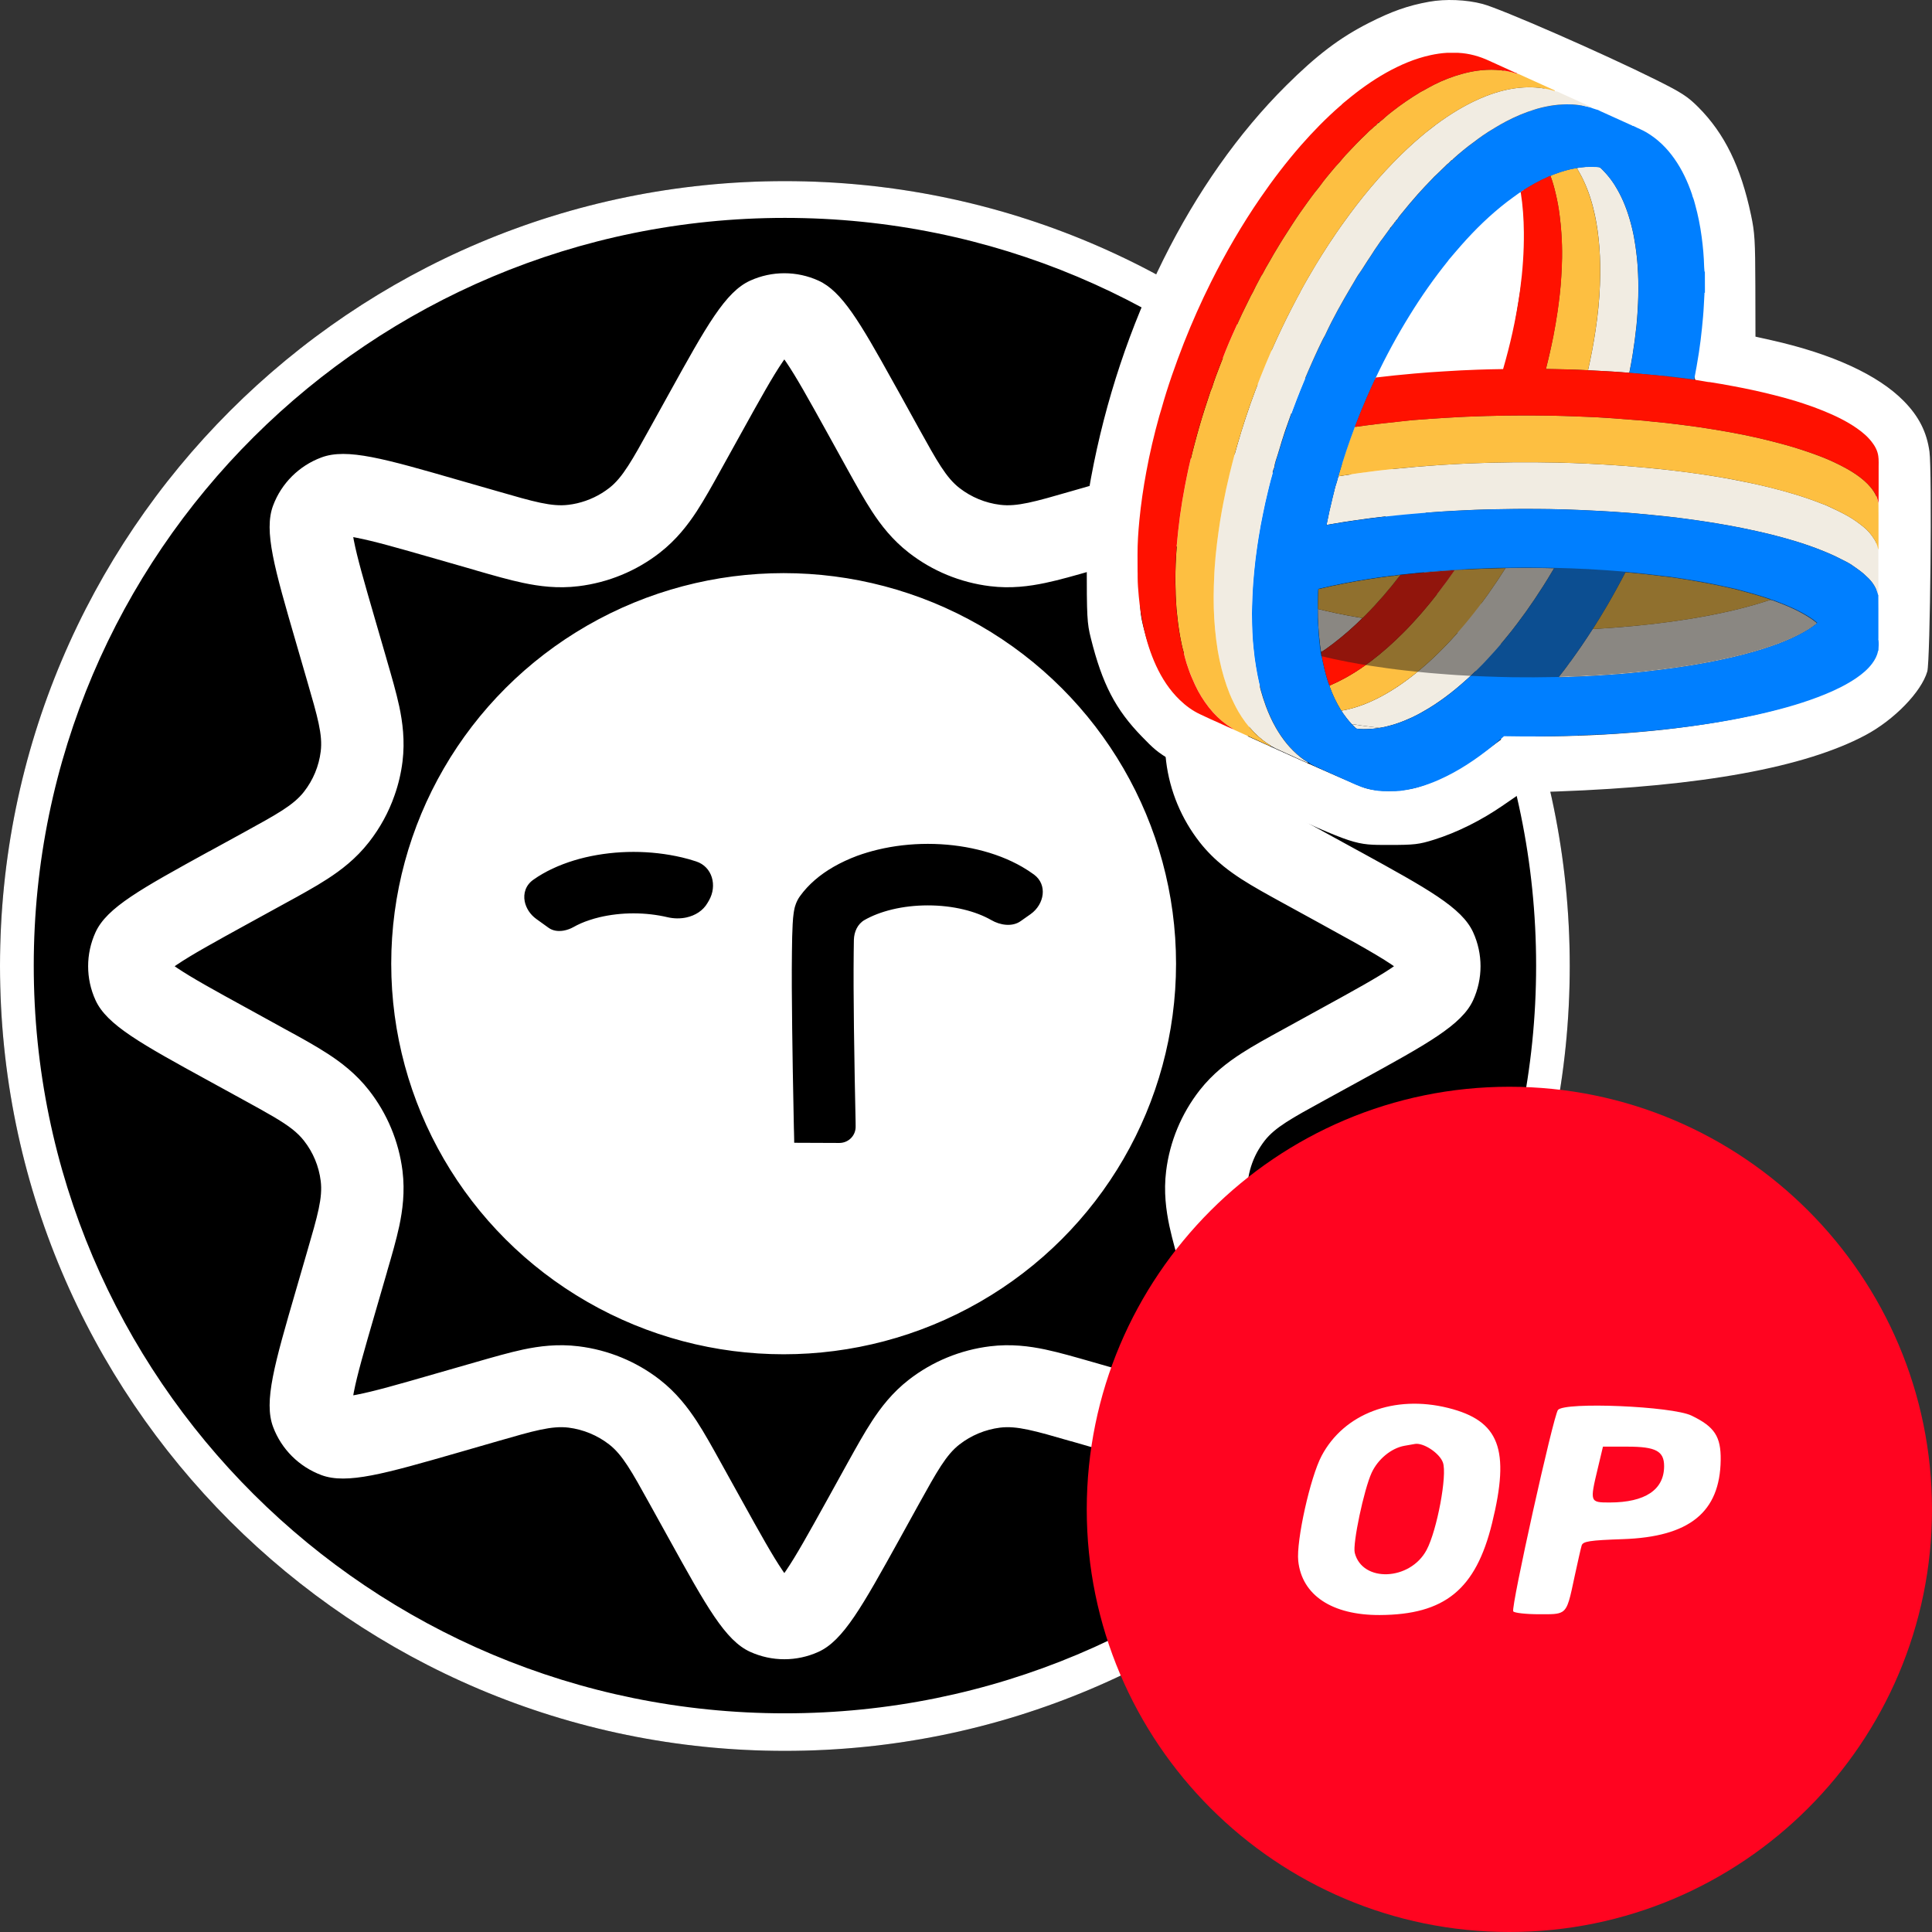 <svg width="32" height="32" viewBox="0 0 32 32" fill="none" xmlns="http://www.w3.org/2000/svg">
<rect x="0" y="0" width="32" height="32" fill="#333333" stroke="none"/>
<path d="M26 16C26 23.18 20.18 29 13 29C5.82 29 0 23.18 0 16C0 8.82 5.82 3 13 3C20.18 3 26 8.82 26 16Z" fill="black"/>
<path fill-rule="evenodd" clip-rule="evenodd" d="M26 16C26 23.18 20.18 29 13 29C5.82 29 0 23.18 0 16C0 8.82 5.82 3 13 3C20.18 3 26 8.82 26 16ZM25.443 15.994C25.443 22.834 19.872 28.378 13.001 28.378C6.129 28.378 0.559 22.834 0.559 15.994C0.559 9.154 6.129 3.609 13.001 3.609C19.872 3.609 25.443 9.154 25.443 15.994ZM12.426 4.648C12.014 4.834 11.702 5.397 11.079 6.523L10.76 7.099C10.615 7.361 10.505 7.56 10.405 7.714C10.298 7.88 10.203 7.996 10.089 8.084C9.932 8.206 9.751 8.291 9.559 8.336C9.512 8.347 9.465 8.355 9.417 8.361C9.139 8.396 8.84 8.31 8.242 8.137L7.608 7.955C6.367 7.597 5.746 7.418 5.323 7.577C4.954 7.714 4.662 8.004 4.524 8.372C4.365 8.793 4.545 9.411 4.904 10.646L5.087 11.277C5.26 11.873 5.347 12.17 5.312 12.447C5.282 12.69 5.186 12.921 5.034 13.115C4.862 13.335 4.59 13.484 4.044 13.784L3.466 14.101L3.462 14.102C2.334 14.723 1.769 15.032 1.582 15.442C1.419 15.799 1.419 16.209 1.582 16.566C1.769 16.976 2.335 17.287 3.466 17.907L4.044 18.224C4.422 18.432 4.669 18.567 4.843 18.704C4.919 18.765 4.981 18.825 5.034 18.893C5.186 19.086 5.282 19.317 5.312 19.561C5.347 19.838 5.26 20.136 5.087 20.731L4.904 21.362C4.545 22.597 4.365 23.215 4.524 23.636C4.662 24.004 4.954 24.294 5.323 24.432C5.746 24.589 6.367 24.411 7.608 24.054L8.242 23.871L8.249 23.869C8.842 23.698 9.14 23.612 9.417 23.646C9.662 23.677 9.894 23.773 10.089 23.924C10.309 24.095 10.46 24.366 10.76 24.909L11.079 25.485C11.702 26.611 12.014 27.174 12.426 27.36C12.785 27.523 13.197 27.523 13.556 27.36C13.967 27.174 14.279 26.611 14.903 25.485L15.221 24.909C15.522 24.367 15.672 24.095 15.893 23.924C16.088 23.773 16.32 23.677 16.565 23.646C16.841 23.612 17.139 23.698 17.733 23.87L17.74 23.871L18.374 24.054L18.377 24.055C19.616 24.411 20.236 24.589 20.659 24.432C21.028 24.294 21.319 24.004 21.457 23.636C21.616 23.215 21.437 22.597 21.078 21.362L20.894 20.731C20.721 20.136 20.635 19.838 20.669 19.561C20.689 19.396 20.74 19.238 20.817 19.092C20.855 19.023 20.898 18.956 20.947 18.893C21.119 18.673 21.392 18.523 21.938 18.224L22.516 17.907C23.647 17.287 24.212 16.976 24.4 16.566C24.563 16.209 24.563 15.799 24.4 15.442C24.213 15.032 23.648 14.723 22.519 14.102L22.516 14.101L21.938 13.784C21.613 13.606 21.386 13.481 21.218 13.363C21.104 13.282 21.017 13.205 20.947 13.115C20.862 13.007 20.795 12.887 20.746 12.759C20.709 12.659 20.682 12.554 20.669 12.447C20.635 12.17 20.721 11.873 20.894 11.277L21.078 10.646C21.437 9.411 21.616 8.793 21.457 8.372C21.319 8.004 21.028 7.714 20.659 7.577C20.235 7.418 19.615 7.597 18.374 7.955L17.74 8.137C17.142 8.31 16.843 8.396 16.565 8.361C16.32 8.331 16.088 8.235 15.893 8.084C15.672 7.913 15.522 7.642 15.221 7.099L14.903 6.523L14.789 6.319C14.24 5.329 13.942 4.823 13.556 4.648C13.197 4.485 12.785 4.485 12.426 4.648ZM13.02 5.995C13.184 6.235 13.383 6.592 13.708 7.179L14.044 7.787C14.179 8.03 14.313 8.272 14.444 8.472C14.589 8.694 14.778 8.941 15.054 9.155C15.443 9.458 15.908 9.649 16.398 9.709C16.744 9.752 17.053 9.71 17.314 9.655C17.548 9.606 17.814 9.529 18.084 9.452L18.753 9.259C19.399 9.073 19.794 8.961 20.081 8.906L20.131 8.896L20.122 8.947C20.067 9.232 19.954 9.625 19.767 10.268L19.573 10.935L19.559 10.985C19.486 11.235 19.416 11.482 19.369 11.7C19.331 11.876 19.3 12.073 19.298 12.289C19.296 12.393 19.301 12.501 19.315 12.613C19.375 13.101 19.568 13.563 19.871 13.95C19.995 14.108 20.13 14.238 20.265 14.347C20.364 14.427 20.463 14.496 20.558 14.558C20.759 14.688 21.002 14.821 21.246 14.955L21.857 15.29C22.086 15.416 22.28 15.523 22.447 15.616C22.707 15.763 22.899 15.875 23.047 15.975L23.089 16.004L23.08 16.01L23.064 16.021L23.059 16.024L23.056 16.027L23.051 16.03L23.047 16.033C22.804 16.196 22.446 16.394 21.857 16.717L21.246 17.053C21.001 17.187 20.758 17.32 20.558 17.45C20.334 17.595 20.086 17.783 19.871 18.057C19.568 18.445 19.375 18.907 19.315 19.395C19.272 19.74 19.314 20.047 19.369 20.308C19.419 20.541 19.496 20.806 19.573 21.073L19.767 21.74C19.954 22.383 20.067 22.775 20.122 23.061L20.128 23.092L20.131 23.111L20.081 23.102C19.922 23.071 19.73 23.023 19.48 22.955C19.279 22.9 19.041 22.831 18.753 22.748L18.084 22.556C17.815 22.479 17.549 22.402 17.314 22.352C17.053 22.297 16.744 22.256 16.398 22.299C15.908 22.359 15.443 22.55 15.054 22.852C14.778 23.066 14.589 23.314 14.444 23.536C14.313 23.736 14.179 23.978 14.044 24.221L13.708 24.829C13.383 25.416 13.184 25.772 13.02 26.013L12.991 26.055L12.977 26.035L12.962 26.013C12.798 25.772 12.599 25.416 12.274 24.829L11.937 24.221C11.802 23.977 11.668 23.735 11.538 23.536C11.392 23.314 11.203 23.066 10.928 22.852C10.539 22.55 10.074 22.359 9.584 22.299C9.237 22.256 8.928 22.297 8.667 22.352C8.433 22.402 8.166 22.479 7.898 22.556L7.229 22.748C6.582 22.935 6.188 23.047 5.901 23.102L5.851 23.111L5.86 23.061C5.915 22.775 6.028 22.383 6.215 21.74L6.409 21.071L6.412 21.058C6.489 20.796 6.564 20.536 6.613 20.308C6.668 20.047 6.709 19.74 6.667 19.395C6.606 18.907 6.414 18.445 6.11 18.057C5.895 17.783 5.647 17.595 5.423 17.45C5.223 17.32 4.98 17.186 4.735 17.053L4.125 16.717C3.535 16.394 3.177 16.196 2.935 16.033L2.893 16.004L2.935 15.975C3.177 15.812 3.535 15.614 4.125 15.29L4.735 14.955C4.854 14.89 4.972 14.826 5.085 14.761C5.206 14.693 5.32 14.625 5.423 14.558C5.647 14.413 5.895 14.225 6.11 13.95C6.294 13.715 6.438 13.453 6.535 13.173C6.599 12.993 6.643 12.805 6.667 12.613C6.709 12.268 6.668 11.96 6.613 11.7C6.563 11.468 6.486 11.203 6.408 10.935L6.398 10.899L6.215 10.268C6.028 9.625 5.915 9.232 5.86 8.947L5.851 8.896L5.901 8.906C6.188 8.961 6.582 9.073 7.229 9.259L7.863 9.441L7.898 9.452C8.166 9.529 8.433 9.606 8.667 9.655C8.928 9.71 9.237 9.752 9.584 9.709C10.074 9.649 10.539 9.458 10.928 9.155C11.203 8.941 11.392 8.694 11.538 8.472C11.668 8.272 11.803 8.03 11.937 7.787L12.274 7.179C12.599 6.592 12.798 6.235 12.962 5.995L12.991 5.953L13.02 5.995ZM9.73 10.359C7.719 11.515 6.48 13.651 6.48 15.962C6.48 18.273 7.719 20.409 9.73 21.564C11.741 22.72 14.218 22.72 16.229 21.564C18.24 20.409 19.479 18.273 19.479 15.962C19.479 13.651 18.24 11.515 16.229 10.359C14.218 9.204 11.741 9.204 9.73 10.359ZM15.368 14.996C15.163 14.996 14.962 15.019 14.779 15.063C14.595 15.107 14.44 15.169 14.318 15.239C14.203 15.306 14.147 15.434 14.143 15.566L14.14 15.773C14.136 16.118 14.138 16.57 14.144 17.026C14.151 17.601 14.163 18.192 14.171 18.561L14.172 18.641L14.172 18.656C14.176 18.808 14.054 18.931 13.902 18.931L13.155 18.928V18.924L13.154 18.916L13.154 18.908V18.899L13.154 18.877L13.151 18.745L13.149 18.679L13.142 18.31C13.135 17.957 13.126 17.498 13.121 17.039C13.115 16.581 13.112 16.118 13.117 15.761C13.118 15.584 13.123 15.426 13.129 15.306L13.136 15.205L13.144 15.137C13.147 15.112 13.152 15.079 13.16 15.044C13.165 15.023 13.186 14.933 13.249 14.845C13.391 14.647 13.585 14.485 13.804 14.359C13.927 14.288 14.059 14.227 14.198 14.175C14.308 14.135 14.422 14.101 14.539 14.073C14.805 14.009 15.086 13.977 15.368 13.977C15.65 13.977 15.931 14.009 16.196 14.073C16.461 14.136 16.712 14.232 16.932 14.359C16.999 14.398 17.064 14.44 17.127 14.486C17.353 14.654 17.3 14.977 17.07 15.141L16.905 15.257C16.766 15.356 16.565 15.325 16.418 15.239C16.296 15.169 16.141 15.107 15.957 15.063C15.774 15.019 15.573 14.996 15.368 14.996ZM9.931 15.192C10.105 15.151 10.297 15.128 10.493 15.128C10.69 15.128 10.882 15.151 11.056 15.192C11.158 15.216 11.268 15.218 11.369 15.196C11.514 15.164 11.644 15.085 11.719 14.955L11.743 14.914C11.883 14.669 11.799 14.355 11.53 14.268C11.453 14.242 11.374 14.22 11.293 14.201C11.037 14.141 10.766 14.11 10.493 14.11C10.221 14.11 9.95 14.141 9.694 14.201C9.438 14.262 9.198 14.352 8.989 14.472C8.936 14.502 8.883 14.536 8.834 14.571C8.707 14.66 8.665 14.798 8.691 14.931C8.713 15.04 8.78 15.147 8.883 15.221L9.086 15.367C9.156 15.418 9.246 15.429 9.334 15.414C9.392 15.404 9.449 15.383 9.499 15.355C9.573 15.313 9.661 15.273 9.763 15.24C9.816 15.222 9.872 15.206 9.931 15.192Z" fill="white"/>
<path fill-rule="evenodd" clip-rule="evenodd" d="M32 25C32 21.137 28.863 18 25 18C21.137 18 18 21.137 18 25C18 28.863 21.137 32 25 32C28.863 32 32 28.863 32 25Z" fill="#FF0420"/>
<path fill-rule="evenodd" clip-rule="evenodd" d="M24.713 25.23C25.015 24.003 24.836 23.532 23.986 23.32C23.094 23.098 22.261 23.413 21.89 24.113C21.702 24.467 21.468 25.521 21.503 25.854C21.563 26.422 22.063 26.753 22.852 26.75C23.931 26.745 24.444 26.326 24.713 25.23ZM28.5 24.183C28.505 23.793 28.399 23.631 28.017 23.447C27.696 23.291 25.92 23.216 25.805 23.353C25.73 23.442 25.023 26.625 25.064 26.689C25.081 26.715 25.276 26.737 25.497 26.737C25.697 26.737 25.808 26.741 25.88 26.693C25.975 26.629 26.003 26.474 26.084 26.094C26.133 25.868 26.183 25.645 26.197 25.599C26.217 25.529 26.33 25.512 26.879 25.493C27.983 25.456 28.488 25.047 28.5 24.183ZM22.719 24.393C22.823 24.168 23.044 23.986 23.261 23.947C23.335 23.934 23.414 23.92 23.437 23.916C23.578 23.893 23.843 24.068 23.899 24.223C23.974 24.427 23.802 25.347 23.629 25.672C23.356 26.184 22.564 26.216 22.439 25.72C22.401 25.571 22.591 24.67 22.719 24.393ZM26.662 24.886C26.332 24.886 26.33 24.882 26.465 24.318L26.55 23.961H26.958C27.425 23.961 27.563 24.035 27.563 24.284C27.563 24.675 27.249 24.885 26.662 24.886Z" fill="white"/>
<path fill-rule="evenodd" clip-rule="evenodd" d="M23.671 0.029C23.32 0.092 23.051 0.187 22.666 0.383C22.19 0.625 21.808 0.915 21.302 1.418C19.722 2.988 18.546 5.351 18.072 7.908C18.007 8.255 18 8.383 18 9.295C18 10.224 18.005 10.32 18.068 10.571C18.257 11.329 18.476 11.751 18.914 12.201C19.262 12.558 19.237 12.545 20.955 13.322C22.466 14.005 22.437 13.995 23.008 13.995C23.428 13.995 23.503 13.986 23.755 13.907C24.131 13.789 24.532 13.59 24.897 13.338L25.199 13.13L25.799 13.109C28.182 13.023 29.892 12.711 30.895 12.178C31.372 11.925 31.824 11.46 31.922 11.121C31.971 10.952 32.002 7.796 31.958 7.48C31.913 7.155 31.782 6.897 31.535 6.645C31.11 6.211 30.349 5.861 29.34 5.635L29.076 5.576L29.074 4.732C29.072 3.986 29.064 3.852 29.003 3.564C28.834 2.763 28.564 2.211 28.129 1.775C27.952 1.598 27.854 1.534 27.426 1.321C26.567 0.892 24.857 0.144 24.555 0.065C24.287 -0.006 23.941 -0.02 23.671 0.029ZM24.75 1.107C25.191 1.288 26.187 1.731 26.928 2.075C27.278 2.238 27.36 2.291 27.538 2.47C27.782 2.717 27.952 3.048 28.085 3.538C28.17 3.852 28.172 3.872 28.17 4.718C28.169 5.379 28.157 5.652 28.116 5.89C28.039 6.348 28.027 6.317 28.289 6.36C29.549 6.568 30.459 6.877 30.849 7.229C31.095 7.451 31.081 7.34 31.081 9.19C31.081 11.073 31.102 10.926 30.797 11.168C30.033 11.772 27.841 12.196 25.48 12.197L24.933 12.197L24.609 12.436C24.235 12.711 23.752 12.967 23.459 13.045C23.181 13.119 22.804 13.119 22.588 13.044C22.4 12.979 20.518 12.136 20.004 11.887C19.728 11.753 19.65 11.697 19.485 11.516C19.252 11.259 19.075 10.905 18.957 10.455C18.877 10.151 18.874 10.111 18.876 9.311C18.877 8.605 18.887 8.425 18.945 8.099C19.357 5.756 20.486 3.472 21.94 2.039C22.687 1.303 23.475 0.891 24.081 0.918C24.279 0.927 24.382 0.956 24.75 1.107ZM24.658 3.38C24.166 3.779 23.757 4.376 23.304 5.071C23.07 5.432 22.775 6.22 22.775 6.278C22.775 6.291 22.799 6.294 22.829 6.284C22.929 6.253 23.53 6.203 24.187 6.17C24.553 6.152 24.915 6.158 24.938 6.139C24.982 6.102 25.078 5.428 25.155 4.974C25.213 4.631 25.348 3.675 25.311 3.431C25.297 3.336 25.206 3.02 25.187 3.014C25.167 3.007 24.793 3.271 24.658 3.38Z" fill="white"/>
<path fill-rule="evenodd" clip-rule="evenodd" d="M30.079 10.336C30.071 10.342 30.063 10.349 30.055 10.354C30.047 10.361 30.039 10.366 30.031 10.372C30.016 10.383 30 10.394 29.984 10.404C29.982 10.405 29.98 10.406 29.979 10.408C29.965 10.416 29.953 10.425 29.939 10.433C29.919 10.445 29.9 10.456 29.88 10.467C29.744 10.545 29.602 10.607 29.456 10.662C29.318 10.714 29.178 10.759 29.038 10.799C28.836 10.857 28.632 10.904 28.426 10.946C28.226 10.987 28.026 11.021 27.824 11.051C27.622 11.081 27.42 11.106 27.218 11.128C27.151 11.135 27.085 11.142 27.018 11.148C26.885 11.161 26.752 11.171 26.619 11.18C26.552 11.185 26.485 11.189 26.419 11.193C26.269 11.201 26.12 11.208 25.97 11.213C25.943 11.214 25.916 11.215 25.888 11.216C25.864 11.216 25.839 11.217 25.814 11.218C25.875 11.14 25.936 11.063 25.992 10.982C26 10.972 26.008 10.961 26.016 10.951C26.143 10.777 26.264 10.6 26.379 10.419C26.391 10.418 26.403 10.418 26.415 10.417C26.488 10.413 26.562 10.408 26.635 10.403C26.691 10.399 26.746 10.395 26.802 10.391C27.191 10.36 27.579 10.316 27.965 10.254C28.078 10.236 28.189 10.216 28.3 10.196C28.561 10.146 28.819 10.087 29.074 10.013C29.13 9.997 29.186 9.98 29.241 9.962C29.269 9.953 29.297 9.944 29.325 9.934C29.367 9.942 29.405 9.959 29.444 9.974C29.479 9.987 29.513 10.001 29.548 10.015C29.645 10.054 29.741 10.098 29.834 10.148C29.87 10.168 29.907 10.189 29.942 10.211C29.989 10.24 30.035 10.271 30.078 10.306C30.091 10.316 30.095 10.32 30.09 10.326C30.088 10.329 30.084 10.333 30.078 10.337L30.079 10.336Z" fill="#F1ECE2"/>
<path fill-rule="evenodd" clip-rule="evenodd" d="M29.326 9.934C29.298 9.943 29.271 9.952 29.243 9.961C29.187 9.979 29.131 9.996 29.075 10.013C28.82 10.087 28.562 10.146 28.302 10.195C28.191 10.217 28.079 10.236 27.966 10.254C27.581 10.316 27.193 10.36 26.803 10.39C26.748 10.395 26.692 10.399 26.637 10.403C26.563 10.408 26.49 10.413 26.416 10.417C26.404 10.418 26.393 10.418 26.381 10.419C26.461 10.294 26.538 10.168 26.613 10.04C26.721 9.855 26.825 9.667 26.923 9.477C27.111 9.493 27.299 9.513 27.486 9.536C27.5 9.538 27.513 9.541 27.527 9.543C27.611 9.549 27.695 9.562 27.777 9.574C27.884 9.59 27.99 9.608 28.096 9.626C28.24 9.651 28.383 9.678 28.525 9.709C28.602 9.726 28.678 9.744 28.755 9.761C28.767 9.768 28.78 9.77 28.794 9.772C28.958 9.815 29.122 9.86 29.282 9.914C29.297 9.919 29.314 9.921 29.326 9.933L29.326 9.934Z" fill="#FDBF41"/>
<path fill-rule="evenodd" clip-rule="evenodd" d="M22.851 12.056C22.836 12.058 22.822 12.061 22.808 12.063C22.752 12.07 22.697 12.075 22.64 12.076C22.622 12.077 22.603 12.077 22.584 12.077C22.566 12.077 22.547 12.076 22.528 12.075C22.52 12.075 22.512 12.074 22.504 12.073C22.496 12.072 22.488 12.071 22.48 12.07C22.469 12.07 22.462 12.065 22.454 12.058C22.432 12.038 22.41 12.017 22.39 11.995C22.543 12.017 22.697 12.038 22.851 12.056V12.056Z" fill="#F1ECE2"/>
<path fill-rule="evenodd" clip-rule="evenodd" d="M25.268 9.405C25.158 9.405 25.047 9.407 24.937 9.409C24.753 9.7 24.554 9.982 24.337 10.249C24.292 10.305 24.246 10.36 24.199 10.415C24.08 10.553 23.956 10.687 23.826 10.814C23.712 10.926 23.595 11.032 23.472 11.132C23.376 11.211 23.277 11.285 23.174 11.355C22.985 11.483 22.786 11.593 22.573 11.674C22.464 11.714 22.354 11.747 22.239 11.767C22.233 11.768 22.227 11.77 22.221 11.772C22.221 11.774 22.222 11.776 22.222 11.778C22.223 11.779 22.223 11.78 22.224 11.782C22.232 11.795 22.24 11.807 22.248 11.819C22.266 11.844 22.283 11.868 22.302 11.892C22.329 11.927 22.358 11.961 22.389 11.994C22.543 12.017 22.696 12.037 22.85 12.056C22.892 12.049 22.932 12.041 22.973 12.031C23.067 12.008 23.158 11.979 23.247 11.943C23.292 11.925 23.336 11.906 23.38 11.886C23.423 11.866 23.466 11.844 23.509 11.821C23.527 11.811 23.546 11.801 23.564 11.79C23.692 11.719 23.814 11.638 23.931 11.552C24.049 11.465 24.162 11.372 24.271 11.274C24.287 11.26 24.302 11.246 24.318 11.232C24.33 11.221 24.341 11.21 24.353 11.199C24.423 11.134 24.492 11.066 24.559 10.997C24.585 10.97 24.61 10.943 24.636 10.916C24.72 10.825 24.802 10.733 24.882 10.639C24.93 10.582 24.977 10.525 25.023 10.467C25.028 10.46 25.034 10.453 25.04 10.446C25.071 10.405 25.102 10.365 25.133 10.324C25.231 10.195 25.325 10.063 25.415 9.929C25.464 9.856 25.512 9.783 25.559 9.709C25.586 9.668 25.612 9.626 25.637 9.584C25.672 9.527 25.707 9.469 25.741 9.411C25.584 9.407 25.426 9.405 25.268 9.405Z" fill="#F1ECE2"/>
<path fill-rule="evenodd" clip-rule="evenodd" d="M24.331 9.429C24.252 9.433 24.173 9.437 24.094 9.442C24.008 9.567 23.919 9.691 23.825 9.811C23.733 9.929 23.639 10.045 23.541 10.158C23.485 10.221 23.428 10.285 23.37 10.347C23.33 10.391 23.288 10.434 23.245 10.477C23.076 10.646 22.898 10.806 22.707 10.951C22.675 10.975 22.643 10.998 22.61 11.021C22.503 11.098 22.392 11.168 22.277 11.231C22.193 11.277 22.107 11.319 22.02 11.356C22.021 11.36 22.02 11.365 22.022 11.369C22.034 11.403 22.047 11.437 22.061 11.471C22.075 11.505 22.09 11.538 22.105 11.57C22.137 11.636 22.171 11.699 22.209 11.761L22.21 11.762C22.213 11.766 22.217 11.769 22.22 11.773C22.227 11.771 22.233 11.768 22.239 11.767C22.353 11.748 22.463 11.715 22.572 11.674C22.786 11.594 22.985 11.483 23.174 11.355C23.276 11.286 23.376 11.211 23.471 11.133C23.594 11.032 23.712 10.926 23.826 10.815C23.956 10.687 24.079 10.554 24.198 10.415C24.245 10.361 24.291 10.306 24.337 10.249C24.554 9.982 24.752 9.701 24.936 9.409C24.735 9.413 24.532 9.419 24.331 9.429L24.331 9.429Z" fill="#FDBF41"/>
<path fill-rule="evenodd" clip-rule="evenodd" d="M22.543 10.233C22.551 10.235 22.559 10.236 22.567 10.237C22.412 10.39 22.249 10.533 22.076 10.665C22.013 10.712 21.95 10.76 21.882 10.801C21.869 10.745 21.863 10.688 21.857 10.631C21.836 10.45 21.828 10.268 21.827 10.086C21.87 10.097 21.913 10.107 21.957 10.117C22.083 10.147 22.21 10.173 22.337 10.197C22.406 10.21 22.475 10.222 22.543 10.233L22.543 10.233Z" fill="#F1ECE2"/>
<path fill-rule="evenodd" clip-rule="evenodd" d="M23.252 9.516C23.233 9.518 23.215 9.519 23.196 9.521C23.014 9.759 22.819 9.985 22.607 10.197C22.594 10.211 22.58 10.224 22.567 10.237C22.573 10.238 22.579 10.239 22.585 10.241C22.579 10.239 22.573 10.238 22.567 10.238C22.412 10.39 22.25 10.534 22.076 10.665C22.013 10.713 21.95 10.76 21.882 10.801C21.883 10.809 21.883 10.816 21.884 10.824C21.884 10.826 21.884 10.828 21.884 10.831C21.886 10.839 21.888 10.848 21.889 10.857C21.89 10.864 21.892 10.871 21.893 10.878C21.896 10.895 21.9 10.913 21.903 10.931C21.923 11.031 21.946 11.13 21.975 11.227C21.989 11.271 22 11.316 22.021 11.357C22.108 11.319 22.194 11.278 22.278 11.232C22.393 11.168 22.504 11.098 22.611 11.022C22.644 10.999 22.676 10.976 22.708 10.951C22.899 10.807 23.077 10.647 23.246 10.477C23.289 10.435 23.33 10.392 23.371 10.348C23.429 10.285 23.486 10.222 23.542 10.158C23.64 10.046 23.734 9.93 23.826 9.811C23.919 9.691 24.009 9.568 24.095 9.443C23.814 9.46 23.533 9.485 23.253 9.516L23.252 9.516Z" fill="#FF1100"/>
<path fill-rule="evenodd" clip-rule="evenodd" d="M22.337 10.196C22.406 10.209 22.474 10.221 22.543 10.233C22.474 10.221 22.405 10.209 22.337 10.196Z" fill="#FF1100"/>
<path fill-rule="evenodd" clip-rule="evenodd" d="M23.076 9.539C23.116 9.53 23.156 9.526 23.196 9.521C23.014 9.759 22.819 9.985 22.608 10.197C22.594 10.211 22.58 10.224 22.567 10.237L22.543 10.233C22.475 10.222 22.406 10.21 22.337 10.197C22.21 10.173 22.083 10.147 21.957 10.117C21.914 10.107 21.87 10.097 21.827 10.086C21.827 10.017 21.828 9.948 21.83 9.879C21.831 9.838 21.833 9.798 21.835 9.757C21.982 9.722 22.129 9.69 22.277 9.661C22.53 9.612 22.785 9.573 23.04 9.54C23.044 9.54 23.048 9.539 23.052 9.539C23.057 9.538 23.062 9.538 23.067 9.538C23.07 9.538 23.073 9.539 23.076 9.54V9.539Z" fill="#FDBF41"/>
<path fill-rule="evenodd" clip-rule="evenodd" d="M27.59 6.226C27.738 6.244 27.886 6.262 28.033 6.281C28.032 6.282 28.031 6.284 28.03 6.285C27.938 6.274 27.846 6.263 27.755 6.251C27.728 6.248 27.701 6.245 27.674 6.242C27.648 6.239 27.621 6.236 27.595 6.231C27.593 6.229 27.592 6.227 27.59 6.226V6.226Z" fill="#007FFF"/>
<path fill-rule="evenodd" clip-rule="evenodd" d="M31.112 9.727V9.104C31.099 9.046 31.081 8.99 31.049 8.939C30.998 8.857 30.938 8.784 30.862 8.724C30.783 8.661 30.702 8.602 30.615 8.552C30.495 8.484 30.371 8.426 30.245 8.369C30.223 8.358 30.2 8.353 30.178 8.344C29.895 8.231 29.604 8.146 29.31 8.073C29.121 8.026 28.931 7.986 28.74 7.95C28.526 7.909 28.311 7.873 28.095 7.843C27.947 7.822 27.798 7.803 27.649 7.786C27.582 7.779 27.516 7.771 27.449 7.765C27.262 7.746 27.073 7.729 26.885 7.715C26.774 7.707 26.663 7.699 26.552 7.693C26.458 7.688 26.363 7.683 26.269 7.678C26.12 7.671 25.971 7.666 25.823 7.663C25.812 7.663 25.801 7.662 25.79 7.662C25.555 7.657 25.32 7.655 25.085 7.657H25.074C24.832 7.66 24.59 7.665 24.348 7.675C24.334 7.676 24.319 7.677 24.305 7.677C24.019 7.69 23.733 7.708 23.448 7.733C23.029 7.769 22.612 7.818 22.196 7.884C22.186 7.886 22.177 7.888 22.167 7.889C22.151 7.947 22.136 8.005 22.116 8.062C22.102 8.119 22.088 8.177 22.073 8.234C22.035 8.387 22.001 8.541 21.971 8.695C21.992 8.692 22.013 8.688 22.034 8.684C22.062 8.679 22.09 8.675 22.117 8.67L22.241 8.649C22.39 8.626 22.539 8.605 22.688 8.585C22.838 8.566 22.988 8.549 23.137 8.534C23.237 8.524 23.337 8.514 23.438 8.505C23.589 8.493 23.741 8.482 23.892 8.472C24.035 8.463 24.178 8.455 24.321 8.449C24.358 8.448 24.395 8.446 24.431 8.444C24.486 8.442 24.541 8.441 24.595 8.439C24.631 8.438 24.666 8.437 24.701 8.436C24.83 8.433 24.959 8.431 25.088 8.43C25.136 8.43 25.185 8.429 25.233 8.429C25.316 8.429 25.399 8.429 25.482 8.43C25.512 8.43 25.542 8.43 25.572 8.431L25.669 8.432C25.757 8.433 25.845 8.436 25.933 8.438C26.021 8.441 26.108 8.444 26.196 8.448C26.211 8.448 26.225 8.449 26.24 8.45C26.334 8.454 26.428 8.459 26.522 8.464C26.594 8.468 26.667 8.472 26.739 8.477C26.848 8.484 26.956 8.492 27.065 8.501C27.164 8.51 27.264 8.519 27.364 8.529C27.368 8.529 27.372 8.53 27.375 8.53C27.446 8.538 27.518 8.545 27.59 8.552C27.704 8.564 27.819 8.578 27.934 8.594C28.048 8.609 28.162 8.626 28.276 8.643C28.324 8.651 28.372 8.658 28.419 8.666C28.561 8.689 28.703 8.715 28.844 8.743C28.927 8.76 29.009 8.778 29.092 8.796C29.175 8.814 29.257 8.834 29.34 8.854C29.465 8.886 29.589 8.919 29.712 8.956C29.876 9.005 30.038 9.061 30.198 9.126C30.238 9.142 30.277 9.159 30.317 9.176C30.377 9.202 30.436 9.231 30.494 9.261C30.509 9.268 30.523 9.275 30.538 9.283C30.549 9.289 30.561 9.294 30.572 9.3C30.587 9.308 30.601 9.315 30.616 9.324C30.634 9.334 30.653 9.345 30.67 9.357C30.736 9.404 30.804 9.448 30.865 9.501C30.879 9.513 30.893 9.526 30.906 9.539C30.922 9.553 30.937 9.567 30.952 9.582C30.976 9.607 30.998 9.633 31.018 9.661C31.027 9.675 31.036 9.689 31.045 9.703C31.052 9.716 31.059 9.728 31.065 9.741C31.072 9.754 31.078 9.767 31.083 9.781C31.088 9.795 31.093 9.809 31.098 9.823C31.101 9.833 31.104 9.843 31.107 9.853C31.11 9.863 31.107 9.854 31.107 9.854V9.853C31.115 9.811 31.11 9.768 31.11 9.726L31.112 9.727Z" fill="#F1ECE2"/>
<path fill-rule="evenodd" clip-rule="evenodd" d="M31.114 9.022C31.114 8.865 31.114 8.708 31.114 8.551C31.114 8.478 31.113 8.405 31.113 8.333C31.101 8.292 31.092 8.25 31.074 8.211C31.027 8.113 30.958 8.034 30.878 7.963C30.79 7.886 30.693 7.822 30.592 7.765C30.444 7.683 30.291 7.612 30.134 7.553C29.951 7.484 29.766 7.423 29.578 7.37C29.435 7.331 29.29 7.294 29.146 7.26C28.98 7.222 28.815 7.188 28.648 7.158C28.475 7.127 28.301 7.098 28.127 7.073C28.045 7.061 27.962 7.05 27.88 7.04C27.695 7.015 27.509 6.994 27.324 6.978C27.29 6.974 27.255 6.969 27.221 6.967C27.081 6.956 26.94 6.945 26.8 6.935C26.78 6.933 26.76 6.932 26.74 6.93C26.647 6.923 26.553 6.917 26.46 6.912C26.338 6.905 26.216 6.901 26.095 6.896H26.091C25.964 6.892 25.837 6.887 25.71 6.885C25.598 6.883 25.486 6.882 25.373 6.881C25.324 6.881 25.274 6.881 25.225 6.881C25.028 6.881 24.832 6.884 24.636 6.89H24.627C24.396 6.896 24.166 6.906 23.936 6.921C23.759 6.932 23.582 6.943 23.405 6.958C23.333 6.964 23.262 6.973 23.191 6.98C22.942 7.006 22.694 7.035 22.446 7.071C22.443 7.071 22.441 7.072 22.438 7.072C22.338 7.334 22.249 7.599 22.171 7.869C22.169 7.876 22.167 7.882 22.166 7.889C22.175 7.887 22.185 7.886 22.195 7.884C22.61 7.817 23.028 7.768 23.447 7.732C23.732 7.708 24.018 7.69 24.304 7.677C24.318 7.676 24.333 7.676 24.347 7.675C24.589 7.665 24.831 7.659 25.073 7.657H25.084C25.319 7.655 25.554 7.657 25.789 7.662C25.8 7.662 25.811 7.662 25.822 7.662C25.97 7.666 26.119 7.671 26.267 7.678C26.362 7.682 26.456 7.687 26.551 7.693C26.662 7.699 26.773 7.706 26.884 7.715C27.072 7.729 27.261 7.746 27.448 7.764C27.515 7.771 27.581 7.778 27.648 7.786C27.797 7.803 27.945 7.822 28.094 7.843C28.31 7.873 28.525 7.908 28.739 7.949C28.93 7.986 29.12 8.026 29.308 8.073C29.603 8.146 29.894 8.231 30.177 8.344C30.199 8.353 30.222 8.358 30.244 8.368C30.369 8.426 30.494 8.483 30.614 8.552C30.701 8.602 30.782 8.661 30.861 8.723C30.937 8.783 30.997 8.857 31.048 8.938C31.08 8.989 31.097 9.046 31.11 9.104C31.116 9.076 31.113 9.049 31.113 9.021L31.114 9.022Z" fill="#FDBF41"/>
<path fill-rule="evenodd" clip-rule="evenodd" d="M26.752 3.078C26.854 3.242 26.928 3.418 26.984 3.603C27.002 3.661 27.017 3.718 27.031 3.776C27.055 3.873 27.073 3.971 27.087 4.07C27.091 4.099 27.096 4.127 27.099 4.157C27.106 4.215 27.113 4.273 27.118 4.331C27.12 4.36 27.122 4.389 27.125 4.418C27.135 4.576 27.139 4.735 27.135 4.894C27.131 5.06 27.121 5.226 27.105 5.391C27.088 5.556 27.066 5.72 27.04 5.882C27.024 5.98 27.006 6.078 26.986 6.174C26.833 6.162 26.679 6.151 26.525 6.144C26.451 6.14 26.377 6.136 26.303 6.132C26.353 5.912 26.395 5.691 26.428 5.467C26.465 5.22 26.491 4.971 26.5 4.721C26.508 4.509 26.507 4.296 26.49 4.084C26.476 3.907 26.453 3.732 26.416 3.558C26.374 3.363 26.315 3.173 26.23 2.993C26.197 2.921 26.157 2.852 26.118 2.784C26.15 2.773 26.184 2.772 26.217 2.769C26.235 2.767 26.252 2.766 26.269 2.764C26.284 2.764 26.299 2.763 26.314 2.762C26.338 2.762 26.362 2.762 26.386 2.762C26.403 2.763 26.42 2.764 26.437 2.764C26.45 2.765 26.462 2.766 26.476 2.767C26.478 2.767 26.48 2.767 26.482 2.768C26.486 2.769 26.49 2.77 26.493 2.771C26.497 2.773 26.5 2.775 26.504 2.777C26.509 2.78 26.513 2.784 26.518 2.788C26.529 2.799 26.541 2.81 26.551 2.821C26.573 2.843 26.594 2.866 26.614 2.889C26.665 2.948 26.711 3.011 26.753 3.078L26.752 3.078Z" fill="#F1ECE2"/>
<path fill-rule="evenodd" clip-rule="evenodd" d="M26.414 3.558C26.451 3.731 26.475 3.907 26.489 4.084C26.506 4.296 26.507 4.509 26.499 4.721C26.49 4.971 26.464 5.22 26.427 5.467C26.394 5.691 26.352 5.913 26.302 6.132C26.245 6.129 26.189 6.126 26.133 6.124C26.005 6.119 25.877 6.116 25.748 6.114C25.7 6.112 25.652 6.112 25.605 6.111C25.652 5.931 25.693 5.749 25.728 5.566C25.755 5.43 25.778 5.292 25.798 5.154C25.812 5.061 25.823 4.969 25.834 4.876C25.845 4.779 25.853 4.682 25.859 4.584C25.866 4.479 25.87 4.375 25.872 4.271C25.874 4.131 25.87 3.991 25.86 3.852C25.853 3.759 25.845 3.668 25.833 3.576C25.818 3.45 25.795 3.326 25.766 3.204C25.743 3.105 25.716 3.008 25.68 2.913C25.705 2.897 25.733 2.889 25.76 2.879C25.815 2.858 25.87 2.84 25.927 2.824C25.983 2.808 26.04 2.795 26.098 2.785C26.102 2.784 26.106 2.783 26.11 2.783C26.112 2.783 26.114 2.783 26.117 2.784C26.156 2.852 26.195 2.92 26.229 2.992C26.313 3.173 26.372 3.363 26.414 3.558Z" fill="#FDBF41"/>
<path fill-rule="evenodd" clip-rule="evenodd" d="M31.111 10.602C31.111 10.592 31.112 10.582 31.112 10.572C31.112 10.41 31.112 10.247 31.112 10.085C31.112 10.015 31.111 9.945 31.111 9.874C31.111 9.87 31.113 9.866 31.112 9.862C31.111 9.859 31.11 9.857 31.108 9.855V9.855C31.108 9.855 31.108 9.855 31.108 9.854C31.105 9.844 31.102 9.834 31.099 9.824C31.094 9.81 31.089 9.796 31.084 9.782C31.079 9.769 31.073 9.755 31.067 9.742C31.06 9.729 31.053 9.716 31.046 9.704C31.038 9.69 31.029 9.676 31.019 9.662C30.999 9.634 30.977 9.608 30.953 9.583C30.939 9.569 30.923 9.554 30.907 9.54C30.894 9.526 30.88 9.514 30.866 9.502C30.805 9.449 30.737 9.405 30.671 9.358C30.654 9.346 30.635 9.335 30.617 9.325C30.603 9.317 30.588 9.309 30.573 9.301C30.562 9.296 30.55 9.29 30.539 9.284C30.525 9.277 30.51 9.269 30.496 9.262C30.437 9.233 30.378 9.203 30.318 9.177C30.278 9.16 30.239 9.143 30.199 9.127C30.039 9.062 29.877 9.007 29.713 8.957C29.59 8.92 29.466 8.886 29.341 8.855C29.259 8.835 29.176 8.815 29.093 8.797C29.011 8.779 28.928 8.761 28.845 8.745C28.703 8.716 28.562 8.69 28.42 8.667C28.372 8.659 28.325 8.652 28.278 8.645C28.164 8.627 28.05 8.61 27.935 8.595C27.821 8.579 27.706 8.565 27.591 8.554C27.519 8.546 27.448 8.539 27.376 8.532C27.373 8.532 27.369 8.531 27.366 8.53C27.266 8.52 27.166 8.511 27.066 8.502C26.958 8.493 26.849 8.486 26.741 8.478C26.668 8.473 26.596 8.469 26.523 8.465C26.429 8.46 26.335 8.455 26.241 8.451C26.227 8.45 26.212 8.449 26.198 8.449C26.11 8.445 26.022 8.442 25.934 8.439C25.846 8.437 25.759 8.435 25.671 8.433L25.574 8.432L25.484 8.431C25.401 8.43 25.317 8.43 25.235 8.43C25.186 8.43 25.137 8.43 25.089 8.431C24.96 8.432 24.832 8.434 24.703 8.437C24.668 8.438 24.632 8.439 24.597 8.44C24.542 8.441 24.487 8.443 24.433 8.446C24.396 8.447 24.359 8.449 24.323 8.45C24.18 8.457 24.037 8.464 23.894 8.473C23.742 8.483 23.59 8.493 23.439 8.507C23.339 8.515 23.239 8.525 23.139 8.535C22.989 8.55 22.839 8.567 22.69 8.587C22.54 8.606 22.391 8.627 22.242 8.651C22.201 8.657 22.16 8.664 22.119 8.671C22.091 8.676 22.063 8.681 22.035 8.685C22.014 8.689 21.993 8.693 21.972 8.696C22.002 8.542 22.037 8.388 22.075 8.235C22.089 8.178 22.103 8.121 22.117 8.063C22.138 8.006 22.152 7.948 22.168 7.89C22.17 7.884 22.172 7.877 22.174 7.87C22.252 7.601 22.341 7.335 22.44 7.073C22.503 6.907 22.57 6.743 22.64 6.58C22.688 6.471 22.737 6.362 22.788 6.254C22.956 5.899 23.143 5.554 23.35 5.22C23.543 4.907 23.754 4.606 23.984 4.321C23.989 4.315 23.993 4.308 23.997 4.302C24.067 4.221 24.135 4.139 24.206 4.059C24.436 3.798 24.685 3.556 24.96 3.344C25.028 3.292 25.099 3.242 25.168 3.192C25.174 3.187 25.182 3.187 25.189 3.186C25.193 3.176 25.202 3.171 25.21 3.166C25.352 3.074 25.5 2.991 25.655 2.924C25.661 2.922 25.666 2.919 25.672 2.917C25.673 2.917 25.675 2.916 25.677 2.916C25.679 2.916 25.681 2.915 25.683 2.915C25.707 2.899 25.735 2.891 25.762 2.881C25.817 2.86 25.872 2.842 25.929 2.826C25.985 2.81 26.042 2.797 26.1 2.787C26.104 2.787 26.108 2.785 26.112 2.785C26.114 2.785 26.117 2.785 26.119 2.786C26.151 2.776 26.185 2.774 26.218 2.771C26.235 2.769 26.253 2.768 26.27 2.766C26.285 2.766 26.3 2.765 26.314 2.765C26.339 2.764 26.363 2.764 26.387 2.765C26.404 2.765 26.421 2.766 26.437 2.766C26.45 2.767 26.463 2.768 26.476 2.769C26.479 2.769 26.481 2.769 26.483 2.77C26.487 2.771 26.49 2.772 26.494 2.773C26.498 2.775 26.501 2.777 26.505 2.779C26.509 2.782 26.514 2.786 26.519 2.79C26.53 2.801 26.541 2.812 26.552 2.823C26.574 2.845 26.595 2.868 26.615 2.892C26.666 2.95 26.712 3.013 26.753 3.08C26.856 3.243 26.93 3.42 26.986 3.605C27.004 3.662 27.019 3.72 27.033 3.778C27.057 3.874 27.075 3.972 27.089 4.071C27.093 4.1 27.098 4.129 27.101 4.158C27.108 4.216 27.115 4.274 27.12 4.332C27.122 4.361 27.124 4.39 27.126 4.419C27.137 4.578 27.141 4.736 27.137 4.895C27.133 5.061 27.123 5.227 27.107 5.393C27.09 5.557 27.068 5.721 27.041 5.884C27.026 5.982 27.008 6.079 26.988 6.176C27.013 6.178 27.038 6.179 27.063 6.182C27.241 6.197 27.42 6.215 27.598 6.232C27.596 6.23 27.595 6.228 27.593 6.227C27.741 6.245 27.889 6.264 28.036 6.282C28.036 6.284 28.035 6.285 28.033 6.287C28.042 6.288 28.051 6.289 28.06 6.291C28.089 6.141 28.116 5.992 28.139 5.841C28.159 5.706 28.177 5.571 28.19 5.435C28.203 5.308 28.215 5.181 28.221 5.053C28.224 4.992 28.227 4.93 28.231 4.869C28.231 4.861 28.227 4.85 28.239 4.847C28.239 4.732 28.239 4.617 28.238 4.503C28.232 4.5 28.232 4.495 28.231 4.489C28.23 4.466 28.227 4.443 28.226 4.42C28.222 4.254 28.207 4.088 28.185 3.924C28.161 3.742 28.125 3.562 28.076 3.385C28.064 3.34 28.053 3.296 28.034 3.254L28.03 3.238C28.03 3.238 28.029 3.237 28.029 3.237V3.235C28.027 3.23 28.027 3.224 28.025 3.219C27.953 3.008 27.86 2.808 27.731 2.626C27.607 2.45 27.457 2.304 27.273 2.194C27.204 2.153 27.129 2.125 27.058 2.088C27.052 2.084 27.044 2.085 27.036 2.084C27.03 2.075 27.02 2.073 27.011 2.069C26.844 1.993 26.677 1.917 26.509 1.842C26.488 1.832 26.468 1.818 26.444 1.815C26.44 1.813 26.436 1.812 26.432 1.811C26.403 1.801 26.374 1.794 26.346 1.781C26.344 1.78 26.342 1.78 26.339 1.778C26.338 1.778 26.336 1.778 26.335 1.777H26.334C26.332 1.779 26.33 1.778 26.328 1.775C26.274 1.761 26.22 1.75 26.166 1.743C26.126 1.737 26.087 1.733 26.047 1.731C26.034 1.73 26.021 1.73 26.008 1.729C25.968 1.728 25.929 1.728 25.889 1.73C25.837 1.733 25.785 1.738 25.733 1.745C25.642 1.758 25.553 1.777 25.464 1.802C25.451 1.806 25.438 1.809 25.425 1.813C25.258 1.864 25.099 1.933 24.945 2.014C24.893 2.041 24.842 2.069 24.792 2.099C24.746 2.126 24.701 2.154 24.656 2.183C24.641 2.192 24.626 2.202 24.611 2.212C24.596 2.222 24.581 2.232 24.567 2.242C24.538 2.262 24.509 2.283 24.48 2.304C24.466 2.315 24.452 2.325 24.438 2.336V2.339C24.438 2.34 24.437 2.34 24.436 2.341C24.435 2.342 24.434 2.343 24.432 2.343H24.431V2.344C24.431 2.346 24.43 2.347 24.43 2.347C24.429 2.348 24.428 2.348 24.427 2.347C24.426 2.347 24.426 2.347 24.425 2.346C24.362 2.392 24.301 2.439 24.241 2.487C24.215 2.509 24.188 2.531 24.162 2.554C24.158 2.557 24.154 2.561 24.15 2.564C24.123 2.588 24.096 2.611 24.07 2.635V2.637C24.07 2.639 24.069 2.64 24.068 2.641C24.068 2.641 24.068 2.641 24.067 2.642C24.067 2.642 24.065 2.642 24.064 2.642C24.064 2.644 24.062 2.646 24.061 2.647C24.06 2.648 24.059 2.65 24.057 2.651C24.055 2.652 24.052 2.654 24.049 2.654C24.049 2.658 24.048 2.66 24.047 2.66C24.045 2.662 24.041 2.661 24.038 2.661C24.027 2.672 24.017 2.682 24.007 2.693C24.006 2.693 24.006 2.694 24.005 2.694V2.696C24.005 2.697 24.005 2.698 24.004 2.699H24.003C24.003 2.699 24.001 2.7 23.999 2.7C23.99 2.708 23.98 2.715 23.972 2.723C23.971 2.724 23.97 2.724 23.97 2.725C23.937 2.756 23.904 2.788 23.872 2.82C23.869 2.822 23.867 2.824 23.865 2.826C23.855 2.836 23.845 2.846 23.834 2.856C23.809 2.88 23.782 2.904 23.757 2.93C23.744 2.944 23.73 2.958 23.716 2.972C23.639 3.052 23.563 3.132 23.489 3.216C23.395 3.322 23.303 3.431 23.214 3.541C23.201 3.557 23.189 3.573 23.176 3.589C23.174 3.591 23.172 3.594 23.17 3.596C23.168 3.6 23.165 3.604 23.163 3.608C23.159 3.613 23.156 3.619 23.152 3.624C23.15 3.627 23.147 3.631 23.144 3.635C23.143 3.636 23.142 3.637 23.142 3.638C23.138 3.642 23.134 3.646 23.129 3.65C23.129 3.651 23.128 3.651 23.128 3.652C23.128 3.653 23.128 3.654 23.127 3.654C23.127 3.655 23.127 3.655 23.126 3.656C23.125 3.656 23.124 3.656 23.123 3.657C23.121 3.667 23.113 3.673 23.106 3.679C23.105 3.679 23.105 3.68 23.105 3.681C23.102 3.682 23.101 3.685 23.099 3.687C23.099 3.688 23.098 3.689 23.098 3.691C23.097 3.692 23.096 3.693 23.096 3.695V3.697C23.096 3.699 23.095 3.7 23.094 3.701C23.094 3.701 23.093 3.701 23.093 3.701H23.092H23.09C23.074 3.722 23.057 3.743 23.041 3.764C23.04 3.765 23.039 3.766 23.038 3.767C23.039 3.77 23.039 3.772 23.038 3.775C23.038 3.776 23.037 3.778 23.036 3.779C23.036 3.78 23.036 3.78 23.036 3.781C23.035 3.782 23.033 3.783 23.032 3.784C23.03 3.785 23.027 3.786 23.025 3.787C23.023 3.79 23.02 3.792 23.017 3.795C23.016 3.797 23.016 3.798 23.015 3.798C23.013 3.801 23.011 3.803 23.009 3.806C22.967 3.863 22.925 3.921 22.883 3.979C22.883 3.981 22.882 3.982 22.881 3.983C22.881 3.983 22.881 3.983 22.881 3.984C22.88 3.985 22.879 3.985 22.878 3.985C22.849 4.027 22.819 4.068 22.79 4.11C22.785 4.118 22.779 4.127 22.774 4.135C22.731 4.199 22.691 4.265 22.648 4.329C22.626 4.361 22.606 4.393 22.585 4.426C22.565 4.458 22.544 4.49 22.521 4.521C22.485 4.572 22.454 4.627 22.423 4.68C22.409 4.703 22.395 4.727 22.382 4.75C22.23 5.008 22.081 5.269 21.955 5.543C21.948 5.559 21.939 5.574 21.931 5.589C21.922 5.604 21.913 5.619 21.906 5.634C21.863 5.722 21.821 5.811 21.78 5.9C21.765 5.934 21.75 5.967 21.735 6.001C21.715 6.044 21.696 6.088 21.677 6.132C21.653 6.188 21.629 6.244 21.605 6.301C21.595 6.324 21.585 6.348 21.576 6.372C21.564 6.402 21.551 6.431 21.539 6.461C21.497 6.566 21.456 6.672 21.417 6.778C21.405 6.81 21.393 6.841 21.382 6.872C21.355 6.948 21.329 7.024 21.303 7.1C21.296 7.118 21.29 7.136 21.284 7.155C21.279 7.169 21.274 7.183 21.27 7.197C21.257 7.233 21.246 7.27 21.235 7.306C21.221 7.351 21.208 7.395 21.194 7.439C21.185 7.471 21.175 7.503 21.165 7.534C21.142 7.605 21.116 7.675 21.107 7.75C21.107 7.754 21.102 7.757 21.1 7.761C21.089 7.792 21.082 7.824 21.075 7.856C21.071 7.871 21.067 7.886 21.062 7.901C21.058 7.916 21.053 7.931 21.049 7.947C21.032 8.012 21.015 8.077 21 8.143C20.985 8.202 20.972 8.262 20.958 8.322C20.943 8.389 20.929 8.456 20.916 8.523C20.904 8.582 20.892 8.641 20.881 8.7C20.873 8.747 20.864 8.794 20.857 8.841C20.849 8.882 20.843 8.923 20.837 8.965C20.828 9.017 20.821 9.07 20.814 9.122C20.807 9.17 20.801 9.217 20.795 9.264C20.78 9.394 20.767 9.524 20.757 9.655C20.755 9.692 20.752 9.73 20.75 9.767C20.748 9.805 20.746 9.842 20.744 9.879C20.741 9.954 20.739 10.029 20.737 10.104C20.737 10.121 20.737 10.138 20.736 10.155V10.171C20.736 10.267 20.74 10.362 20.743 10.457C20.743 10.461 20.743 10.466 20.743 10.47C20.744 10.487 20.745 10.504 20.746 10.521C20.749 10.59 20.755 10.659 20.762 10.728C20.767 10.775 20.772 10.822 20.778 10.868C20.779 10.875 20.78 10.882 20.78 10.889C20.793 10.983 20.808 11.078 20.826 11.171C20.86 11.347 20.904 11.519 20.966 11.686C20.967 11.689 20.968 11.692 20.969 11.695C21.015 11.818 21.069 11.938 21.134 12.053C21.242 12.241 21.374 12.408 21.542 12.541C21.562 12.557 21.583 12.572 21.604 12.588C21.624 12.602 21.645 12.614 21.666 12.627C21.67 12.63 21.674 12.632 21.678 12.634C21.681 12.635 21.684 12.636 21.687 12.638C21.692 12.641 21.697 12.644 21.7 12.649C21.701 12.65 21.703 12.653 21.704 12.655V12.654C21.709 12.653 21.714 12.655 21.717 12.661H21.717C21.722 12.661 21.727 12.662 21.73 12.667C21.731 12.667 21.732 12.667 21.733 12.668H21.734C21.737 12.668 21.74 12.67 21.742 12.673V12.674H21.744H21.746C21.746 12.674 21.747 12.674 21.748 12.674C21.748 12.674 21.749 12.674 21.749 12.674C21.75 12.674 21.751 12.675 21.752 12.675C21.752 12.675 21.752 12.675 21.753 12.676C21.753 12.677 21.754 12.677 21.755 12.678H21.755C21.762 12.686 21.772 12.688 21.781 12.692C21.966 12.776 22.152 12.859 22.337 12.943C22.428 12.985 22.519 13.028 22.616 13.055C22.713 13.083 22.811 13.101 22.912 13.105H22.962H23.112C23.161 13.104 23.209 13.098 23.257 13.09C23.452 13.06 23.639 13.001 23.82 12.922C24.151 12.777 24.449 12.578 24.73 12.349C24.791 12.299 24.851 12.247 24.911 12.194C25.119 12.198 25.327 12.199 25.535 12.197C25.733 12.194 25.932 12.191 26.13 12.183C26.14 12.177 26.15 12.177 26.16 12.181H26.169C26.181 12.176 26.194 12.176 26.206 12.18H26.215C26.222 12.175 26.229 12.175 26.237 12.176H26.237H26.238C26.24 12.177 26.242 12.178 26.245 12.178H26.254C26.259 12.175 26.263 12.174 26.268 12.174C26.273 12.174 26.279 12.175 26.284 12.177H26.293C26.296 12.175 26.3 12.174 26.303 12.173C26.31 12.171 26.317 12.172 26.324 12.175H26.332C26.332 12.175 26.333 12.175 26.333 12.174C26.343 12.169 26.353 12.169 26.363 12.173H26.371C26.381 12.167 26.391 12.168 26.402 12.171H26.411C26.421 12.165 26.431 12.166 26.441 12.169H26.45C26.452 12.168 26.454 12.167 26.456 12.166C26.459 12.165 26.462 12.165 26.465 12.165C26.468 12.165 26.472 12.166 26.475 12.168C26.52 12.165 26.565 12.164 26.61 12.161C26.957 12.14 27.302 12.112 27.647 12.073C28.171 12.014 28.692 11.934 29.206 11.814C29.557 11.732 29.902 11.634 30.236 11.497C30.415 11.423 30.589 11.338 30.75 11.228C30.847 11.161 30.937 11.086 31.009 10.99C31.054 10.929 31.091 10.863 31.105 10.787C31.111 10.781 31.113 10.773 31.113 10.766C31.117 10.711 31.119 10.656 31.114 10.601L31.111 10.602ZM26.459 9.442C26.363 9.436 26.267 9.43 26.17 9.426C26.267 9.431 26.363 9.436 26.459 9.442ZM24.319 11.232C24.304 11.246 24.288 11.26 24.272 11.274C24.163 11.372 24.05 11.465 23.933 11.552C23.815 11.639 23.693 11.719 23.565 11.791C23.547 11.801 23.528 11.811 23.51 11.821C23.467 11.844 23.424 11.865 23.381 11.886C23.337 11.907 23.293 11.926 23.249 11.943C23.16 11.979 23.068 12.009 22.974 12.031C22.933 12.041 22.892 12.05 22.852 12.056C22.837 12.058 22.823 12.06 22.808 12.063C22.753 12.07 22.697 12.075 22.641 12.076C22.623 12.077 22.604 12.077 22.585 12.077C22.566 12.077 22.548 12.076 22.529 12.075C22.52 12.075 22.513 12.074 22.505 12.073C22.497 12.072 22.489 12.071 22.48 12.07C22.47 12.07 22.462 12.065 22.454 12.058C22.432 12.038 22.411 12.017 22.39 11.995C22.36 11.962 22.33 11.928 22.303 11.893C22.285 11.869 22.267 11.845 22.25 11.82C22.241 11.807 22.233 11.795 22.225 11.782C22.224 11.781 22.224 11.78 22.223 11.779C22.223 11.777 22.222 11.775 22.222 11.773C22.218 11.769 22.214 11.766 22.211 11.762L22.211 11.761C22.172 11.7 22.138 11.636 22.107 11.57C22.091 11.537 22.076 11.505 22.063 11.471C22.049 11.438 22.035 11.403 22.023 11.369C22.022 11.365 22.022 11.361 22.021 11.356C22 11.315 21.989 11.27 21.976 11.227C21.946 11.129 21.923 11.03 21.903 10.93C21.9 10.912 21.897 10.895 21.893 10.877C21.892 10.87 21.891 10.863 21.89 10.856C21.888 10.847 21.886 10.839 21.885 10.83C21.885 10.828 21.885 10.826 21.884 10.823C21.883 10.816 21.883 10.808 21.882 10.8C21.87 10.745 21.864 10.688 21.858 10.631C21.836 10.45 21.828 10.268 21.828 10.086C21.828 10.017 21.828 9.948 21.83 9.879C21.831 9.838 21.833 9.797 21.835 9.757C21.982 9.721 22.13 9.69 22.278 9.661C22.531 9.612 22.785 9.572 23.041 9.54C23.045 9.54 23.049 9.539 23.053 9.539C23.058 9.538 23.063 9.537 23.067 9.538C23.07 9.538 23.073 9.539 23.076 9.539C23.116 9.531 23.157 9.526 23.197 9.522C23.216 9.52 23.234 9.518 23.252 9.516C23.533 9.484 23.814 9.46 24.095 9.443C24.174 9.438 24.253 9.433 24.332 9.429C24.534 9.419 24.735 9.413 24.937 9.409C25.048 9.407 25.159 9.406 25.269 9.406C25.427 9.406 25.585 9.408 25.742 9.412C25.708 9.47 25.673 9.528 25.638 9.585C25.612 9.627 25.586 9.669 25.56 9.71C25.513 9.784 25.465 9.857 25.416 9.93C25.326 10.064 25.232 10.196 25.134 10.325C25.103 10.365 25.072 10.406 25.04 10.446C25.035 10.453 25.029 10.461 25.023 10.467C24.977 10.526 24.931 10.583 24.883 10.64C24.803 10.734 24.721 10.826 24.637 10.916C24.611 10.944 24.586 10.971 24.56 10.998C24.493 11.067 24.424 11.134 24.353 11.2C24.342 11.21 24.33 11.222 24.319 11.232L24.319 11.232ZM24.695 11.214C24.776 11.216 24.858 11.219 24.94 11.22C24.858 11.219 24.776 11.216 24.695 11.214ZM30.091 10.326C30.089 10.329 30.085 10.332 30.079 10.336C30.071 10.342 30.064 10.349 30.055 10.354C30.048 10.361 30.039 10.366 30.031 10.372C30.016 10.383 30 10.394 29.985 10.404C29.983 10.405 29.981 10.406 29.979 10.408C29.966 10.416 29.953 10.425 29.94 10.432C29.92 10.445 29.901 10.456 29.881 10.467C29.745 10.545 29.602 10.607 29.456 10.662C29.318 10.713 29.179 10.759 29.038 10.799C28.837 10.856 28.633 10.904 28.427 10.946C28.227 10.987 28.026 11.021 27.824 11.051C27.623 11.081 27.421 11.106 27.218 11.128C27.152 11.135 27.085 11.142 27.019 11.148C26.886 11.161 26.752 11.171 26.619 11.18C26.552 11.185 26.486 11.189 26.419 11.193C26.27 11.201 26.12 11.208 25.971 11.213C25.943 11.214 25.916 11.215 25.889 11.216C25.864 11.216 25.839 11.217 25.814 11.218C25.875 11.14 25.936 11.063 25.992 10.982C26.001 10.972 26.009 10.961 26.017 10.951C26.136 10.786 26.251 10.618 26.362 10.447C26.368 10.438 26.399 10.39 26.408 10.375C26.478 10.265 26.546 10.153 26.613 10.04C26.721 9.855 26.824 9.667 26.923 9.477C27.11 9.494 27.298 9.513 27.485 9.537C27.499 9.538 27.513 9.541 27.527 9.543C27.611 9.55 27.694 9.562 27.777 9.575C27.883 9.591 27.99 9.608 28.096 9.627C28.239 9.651 28.382 9.678 28.524 9.71C28.601 9.727 28.678 9.744 28.754 9.761C28.755 9.761 28.756 9.761 28.757 9.762C28.758 9.762 28.759 9.762 28.76 9.762C28.764 9.763 28.77 9.763 28.775 9.764C28.782 9.765 28.788 9.766 28.794 9.772C28.958 9.815 29.121 9.86 29.282 9.914C29.297 9.919 29.314 9.921 29.326 9.934C29.367 9.941 29.406 9.959 29.445 9.974C29.48 9.987 29.514 10 29.548 10.014C29.646 10.054 29.741 10.097 29.834 10.148C29.871 10.168 29.907 10.188 29.943 10.21C29.99 10.24 30.036 10.27 30.079 10.306C30.091 10.316 30.095 10.32 30.09 10.326L30.091 10.326Z" fill="#007FFF"/>
<path fill-rule="evenodd" clip-rule="evenodd" d="M31.114 7.593C31.11 7.502 31.076 7.422 31.024 7.349C30.952 7.246 30.858 7.165 30.756 7.094C30.583 6.973 30.393 6.883 30.199 6.804C30.091 6.76 29.982 6.72 29.871 6.684C29.703 6.628 29.532 6.581 29.36 6.538C29.145 6.484 28.929 6.437 28.712 6.397C28.579 6.372 28.446 6.348 28.313 6.328C28.309 6.328 28.305 6.328 28.301 6.328C28.299 6.328 28.296 6.327 28.294 6.327C28.289 6.327 28.284 6.326 28.279 6.325C28.268 6.324 28.256 6.322 28.245 6.319C28.206 6.313 28.166 6.306 28.127 6.299C28.104 6.296 28.081 6.292 28.058 6.289C28.049 6.288 28.04 6.287 28.031 6.286C27.939 6.274 27.847 6.263 27.756 6.251C27.729 6.248 27.702 6.245 27.675 6.242C27.649 6.24 27.622 6.236 27.596 6.231C27.418 6.214 27.239 6.196 27.061 6.181C27.036 6.179 27.011 6.177 26.986 6.175C26.833 6.162 26.679 6.152 26.525 6.144C26.451 6.141 26.377 6.137 26.303 6.133C26.247 6.13 26.19 6.127 26.134 6.125C26.006 6.12 25.878 6.117 25.75 6.114C25.702 6.113 25.654 6.112 25.606 6.112C25.606 6.112 25.694 5.75 25.73 5.567C25.756 5.43 25.779 5.293 25.8 5.155C25.813 5.062 25.825 4.97 25.835 4.877C25.846 4.78 25.855 4.682 25.86 4.584C25.867 4.48 25.871 4.376 25.873 4.271C25.876 4.131 25.871 3.992 25.861 3.852C25.855 3.76 25.846 3.668 25.834 3.577C25.819 3.451 25.797 3.327 25.767 3.204C25.744 3.106 25.717 3.008 25.682 2.914C25.68 2.914 25.678 2.914 25.676 2.914C25.674 2.914 25.672 2.915 25.671 2.915C25.665 2.917 25.66 2.92 25.654 2.923C25.498 2.989 25.351 3.072 25.209 3.165C25.201 3.17 25.192 3.174 25.188 3.185C25.223 3.405 25.238 3.626 25.24 3.849C25.243 4.168 25.22 4.485 25.178 4.801C25.145 5.039 25.103 5.274 25.051 5.509C25.006 5.712 24.954 5.913 24.896 6.113C24.756 6.114 24.616 6.119 24.476 6.123C24.29 6.13 24.103 6.138 23.918 6.151C23.753 6.161 23.589 6.172 23.425 6.187C23.212 6.206 22.999 6.227 22.788 6.253C22.737 6.361 22.687 6.469 22.64 6.579C22.569 6.742 22.502 6.906 22.439 7.072C22.442 7.072 22.445 7.072 22.448 7.071C22.695 7.036 22.944 7.006 23.193 6.981C23.264 6.973 23.335 6.965 23.407 6.958C23.584 6.943 23.761 6.933 23.938 6.921C24.168 6.906 24.398 6.897 24.629 6.89H24.637C24.834 6.884 25.03 6.882 25.227 6.881C25.276 6.881 25.325 6.881 25.375 6.882C25.487 6.882 25.6 6.883 25.712 6.885C25.839 6.887 25.966 6.892 26.093 6.897H26.096C26.218 6.901 26.34 6.906 26.462 6.912C26.555 6.916 26.649 6.923 26.742 6.93C26.762 6.932 26.782 6.934 26.802 6.935C26.943 6.945 27.082 6.956 27.223 6.967C27.257 6.97 27.291 6.974 27.326 6.978C27.511 6.995 27.697 7.016 27.881 7.04C27.964 7.051 28.047 7.062 28.129 7.073C28.303 7.098 28.477 7.128 28.65 7.158C28.817 7.188 28.983 7.222 29.148 7.26C29.293 7.294 29.437 7.331 29.58 7.371C29.768 7.423 29.953 7.484 30.136 7.553C30.294 7.613 30.446 7.683 30.594 7.766C30.695 7.823 30.792 7.886 30.88 7.964C30.959 8.034 31.029 8.113 31.076 8.211C31.094 8.25 31.103 8.292 31.115 8.333C31.115 8.252 31.116 8.17 31.116 8.089V7.726C31.116 7.682 31.118 7.637 31.115 7.594L31.114 7.593Z" fill="#FF1100"/>
<path fill-rule="evenodd" clip-rule="evenodd" d="M26.343 1.766C26.159 1.683 25.976 1.6 25.792 1.516C25.785 1.513 25.777 1.516 25.771 1.511C25.765 1.513 25.758 1.514 25.755 1.506C25.748 1.509 25.741 1.506 25.734 1.503C25.573 1.454 25.409 1.439 25.241 1.448C25.02 1.459 24.808 1.515 24.601 1.596C24.536 1.622 24.472 1.65 24.41 1.68C24.395 1.687 24.379 1.695 24.363 1.703C24.345 1.712 24.327 1.721 24.309 1.731C24.285 1.743 24.261 1.756 24.237 1.77C24.112 1.839 23.991 1.917 23.873 2C23.849 2.018 23.824 2.035 23.8 2.053L23.785 2.064C23.728 2.107 23.671 2.151 23.615 2.196C23.476 2.31 23.342 2.43 23.212 2.557C22.853 2.907 22.533 3.294 22.241 3.705C22.233 3.715 22.226 3.726 22.218 3.737C22.211 3.747 22.218 3.74 22.217 3.74C22.216 3.741 22.215 3.741 22.214 3.742C22.187 3.78 22.161 3.818 22.135 3.856C22.091 3.92 22.048 3.984 22.006 4.048C21.966 4.11 21.926 4.172 21.887 4.234C21.856 4.284 21.826 4.333 21.795 4.383C21.769 4.428 21.742 4.472 21.716 4.517C21.678 4.58 21.642 4.644 21.605 4.709C21.587 4.741 21.569 4.773 21.552 4.805C21.55 4.809 21.547 4.812 21.545 4.816C21.545 4.82 21.543 4.824 21.542 4.827C21.541 4.83 21.539 4.832 21.538 4.834C21.521 4.865 21.505 4.895 21.488 4.926C21.427 5.041 21.367 5.157 21.309 5.274C21.284 5.323 21.26 5.373 21.237 5.422C21.108 5.691 20.989 5.963 20.88 6.24C20.821 6.387 20.766 6.534 20.713 6.683C20.686 6.762 20.658 6.841 20.632 6.921C20.583 7.068 20.538 7.216 20.495 7.365C20.477 7.426 20.46 7.487 20.443 7.549C20.443 7.55 20.442 7.552 20.442 7.553C20.416 7.65 20.391 7.746 20.368 7.843C20.347 7.93 20.327 8.018 20.308 8.106C20.291 8.181 20.277 8.257 20.262 8.332C20.258 8.35 20.255 8.368 20.252 8.386C20.25 8.393 20.249 8.4 20.248 8.407C20.247 8.41 20.247 8.413 20.246 8.416C20.244 8.43 20.241 8.444 20.238 8.459C20.217 8.576 20.198 8.695 20.182 8.814C20.166 8.929 20.151 9.043 20.14 9.158C20.137 9.184 20.135 9.21 20.132 9.236C20.132 9.238 20.132 9.24 20.132 9.241C20.13 9.261 20.129 9.275 20.127 9.289C20.122 9.353 20.118 9.418 20.114 9.482C20.11 9.546 20.107 9.611 20.105 9.675C20.105 9.684 20.105 9.692 20.105 9.7C20.101 9.824 20.1 9.948 20.104 10.071C20.108 10.188 20.114 10.305 20.125 10.421C20.135 10.537 20.15 10.653 20.169 10.768C20.179 10.825 20.189 10.881 20.201 10.937C20.241 11.125 20.294 11.309 20.366 11.487C20.372 11.5 20.376 11.512 20.382 11.524C20.387 11.536 20.393 11.549 20.398 11.561C20.41 11.59 20.424 11.618 20.438 11.646C20.461 11.693 20.485 11.739 20.511 11.784C20.582 11.907 20.666 12.021 20.766 12.124C20.792 12.151 20.819 12.177 20.846 12.202C20.899 12.248 20.954 12.291 21.014 12.329C21.025 12.337 21.038 12.341 21.046 12.352C21.047 12.353 21.048 12.355 21.049 12.357C21.055 12.356 21.059 12.357 21.06 12.363C21.083 12.369 21.102 12.385 21.123 12.394C21.236 12.445 21.348 12.497 21.461 12.548C21.525 12.577 21.59 12.605 21.654 12.634L21.663 12.627C21.642 12.614 21.62 12.601 21.6 12.587C21.579 12.572 21.559 12.557 21.539 12.541C21.371 12.407 21.239 12.241 21.131 12.052C21.066 11.938 21.012 11.818 20.966 11.694C20.965 11.691 20.964 11.688 20.963 11.685C20.901 11.518 20.856 11.346 20.822 11.171C20.804 11.077 20.79 10.983 20.777 10.888C20.776 10.881 20.775 10.875 20.775 10.868C20.769 10.821 20.763 10.774 20.759 10.728C20.752 10.659 20.746 10.59 20.743 10.521C20.742 10.504 20.741 10.487 20.74 10.47C20.74 10.465 20.74 10.461 20.739 10.457C20.736 10.361 20.733 10.265 20.733 10.17V10.154C20.733 10.137 20.733 10.12 20.734 10.103C20.736 10.028 20.738 9.954 20.741 9.879C20.743 9.841 20.744 9.804 20.747 9.767C20.749 9.729 20.751 9.692 20.754 9.654C20.763 9.524 20.776 9.394 20.792 9.263C20.798 9.216 20.803 9.169 20.81 9.122C20.817 9.069 20.825 9.016 20.833 8.964C20.84 8.923 20.846 8.881 20.853 8.84C20.861 8.793 20.869 8.746 20.878 8.699C20.889 8.64 20.9 8.581 20.912 8.522C20.926 8.455 20.94 8.388 20.955 8.321C20.968 8.261 20.982 8.202 20.997 8.142C21.012 8.077 21.029 8.011 21.046 7.946C21.05 7.931 21.054 7.916 21.059 7.9C21.063 7.885 21.068 7.87 21.071 7.855C21.079 7.823 21.085 7.791 21.097 7.76C21.099 7.757 21.103 7.753 21.104 7.75C21.113 7.675 21.139 7.604 21.162 7.534C21.172 7.502 21.181 7.471 21.191 7.439C21.204 7.394 21.218 7.35 21.231 7.306C21.242 7.269 21.254 7.233 21.266 7.197C21.271 7.183 21.276 7.168 21.28 7.154C21.287 7.136 21.293 7.118 21.299 7.099C21.326 7.024 21.352 6.947 21.379 6.872C21.39 6.84 21.402 6.809 21.413 6.778C21.453 6.671 21.494 6.566 21.536 6.461C21.548 6.431 21.56 6.401 21.572 6.371C21.582 6.348 21.592 6.324 21.602 6.3C21.625 6.244 21.65 6.188 21.674 6.132C21.693 6.088 21.712 6.044 21.732 6C21.746 5.967 21.762 5.934 21.777 5.9C21.818 5.81 21.859 5.722 21.903 5.633C21.91 5.618 21.919 5.603 21.927 5.588C21.936 5.573 21.945 5.558 21.952 5.542C22.078 5.269 22.226 5.008 22.379 4.749C22.392 4.726 22.406 4.703 22.42 4.68C22.451 4.626 22.482 4.571 22.518 4.521C22.541 4.489 22.561 4.458 22.582 4.425C22.603 4.393 22.623 4.36 22.644 4.328C22.688 4.265 22.728 4.199 22.77 4.135C22.776 4.126 22.781 4.118 22.787 4.11C22.816 4.067 22.845 4.026 22.874 3.984V3.983V3.982C22.874 3.982 22.876 3.98 22.878 3.979C22.878 3.979 22.879 3.978 22.88 3.978C22.922 3.921 22.964 3.863 23.006 3.805C23.007 3.802 23.01 3.8 23.011 3.798C23.013 3.797 23.013 3.796 23.014 3.795C23.017 3.792 23.019 3.789 23.022 3.786V3.782C23.022 3.781 23.022 3.78 23.022 3.779C23.023 3.777 23.024 3.776 23.025 3.774C23.026 3.772 23.028 3.771 23.029 3.77C23.031 3.769 23.033 3.768 23.035 3.766C23.036 3.765 23.037 3.764 23.037 3.763C23.054 3.742 23.07 3.721 23.087 3.7C23.089 3.698 23.09 3.696 23.092 3.693C23.092 3.692 23.093 3.691 23.094 3.689C23.094 3.688 23.095 3.686 23.096 3.685C23.097 3.683 23.099 3.681 23.101 3.679C23.101 3.678 23.102 3.678 23.102 3.678C23.109 3.671 23.118 3.665 23.12 3.655V3.653C23.12 3.651 23.121 3.65 23.123 3.649C23.123 3.649 23.124 3.649 23.125 3.648C23.13 3.644 23.134 3.641 23.138 3.636C23.139 3.635 23.14 3.634 23.141 3.633C23.144 3.63 23.146 3.626 23.149 3.622C23.152 3.617 23.155 3.612 23.159 3.606C23.161 3.603 23.164 3.598 23.167 3.595C23.168 3.592 23.17 3.589 23.172 3.587C23.185 3.571 23.198 3.555 23.21 3.54C23.299 3.429 23.391 3.32 23.485 3.214C23.559 3.131 23.636 3.05 23.713 2.97C23.726 2.956 23.74 2.942 23.753 2.928C23.779 2.902 23.805 2.878 23.831 2.854C23.841 2.844 23.852 2.835 23.862 2.824C23.864 2.822 23.866 2.82 23.868 2.818C23.9 2.786 23.933 2.755 23.966 2.723C23.967 2.722 23.967 2.722 23.968 2.721C23.977 2.713 23.986 2.706 23.995 2.699C23.997 2.697 23.999 2.695 24.002 2.693C24.002 2.692 24.003 2.692 24.003 2.691C24.013 2.68 24.024 2.67 24.034 2.659C24.035 2.657 24.037 2.656 24.039 2.654C24.041 2.653 24.043 2.653 24.045 2.653C24.048 2.652 24.051 2.651 24.053 2.649C24.055 2.648 24.056 2.646 24.058 2.645C24.059 2.644 24.059 2.642 24.061 2.641C24.062 2.639 24.065 2.636 24.066 2.634C24.093 2.61 24.119 2.586 24.146 2.563C24.15 2.56 24.154 2.556 24.159 2.552C24.184 2.53 24.211 2.508 24.238 2.486C24.297 2.437 24.359 2.39 24.422 2.345C24.424 2.344 24.426 2.343 24.428 2.342H24.428C24.43 2.339 24.432 2.337 24.435 2.335C24.449 2.324 24.463 2.313 24.477 2.303C24.506 2.282 24.535 2.261 24.564 2.241C24.578 2.231 24.593 2.221 24.608 2.212C24.623 2.202 24.638 2.192 24.653 2.182C24.698 2.154 24.743 2.126 24.789 2.099C24.839 2.069 24.89 2.041 24.942 2.013C25.096 1.932 25.255 1.864 25.422 1.813C25.435 1.809 25.448 1.805 25.461 1.801C25.55 1.776 25.639 1.757 25.73 1.744C25.782 1.737 25.834 1.732 25.886 1.73C25.926 1.728 25.965 1.727 26.005 1.729C26.018 1.729 26.031 1.729 26.044 1.73C26.084 1.732 26.123 1.737 26.163 1.742C26.217 1.75 26.271 1.76 26.325 1.774C26.326 1.774 26.328 1.774 26.329 1.774C26.33 1.774 26.331 1.776 26.332 1.777C26.333 1.777 26.335 1.777 26.336 1.778C26.339 1.779 26.341 1.779 26.343 1.781C26.343 1.777 26.344 1.773 26.344 1.769C26.343 1.768 26.343 1.768 26.342 1.767L26.343 1.766Z" fill="#F1ECE2"/>
<path fill-rule="evenodd" clip-rule="evenodd" d="M25.755 1.506C25.753 1.494 25.742 1.493 25.733 1.489C25.576 1.417 25.417 1.345 25.259 1.274C25.216 1.255 25.175 1.234 25.132 1.218C25.127 1.221 25.122 1.221 25.116 1.219C25.008 1.183 24.895 1.165 24.781 1.157C24.677 1.151 24.572 1.157 24.469 1.171C24.384 1.183 24.3 1.201 24.216 1.224C24.055 1.268 23.9 1.329 23.75 1.404C23.693 1.433 23.637 1.466 23.581 1.497C23.562 1.507 23.542 1.516 23.524 1.527C23.361 1.626 23.203 1.733 23.054 1.851C23.017 1.881 22.978 1.91 22.943 1.942C22.921 1.963 22.899 1.984 22.874 2.002C22.87 2.006 22.865 2.009 22.86 2.013C22.855 2.016 22.851 2.02 22.847 2.023V2.024C22.845 2.029 22.843 2.033 22.841 2.036C22.839 2.038 22.837 2.038 22.835 2.039H22.831H22.83C22.83 2.039 22.828 2.038 22.826 2.038C22.825 2.038 22.824 2.039 22.823 2.04C22.811 2.049 22.803 2.066 22.792 2.075C22.79 2.077 22.788 2.078 22.786 2.079C22.755 2.096 22.736 2.126 22.708 2.146C22.681 2.166 22.659 2.192 22.635 2.215C22.513 2.329 22.399 2.45 22.285 2.572C22.25 2.61 22.219 2.65 22.186 2.689C22.166 2.711 22.145 2.731 22.126 2.753C22.074 2.813 22.024 2.875 21.973 2.936C21.936 2.981 21.9 3.028 21.866 3.076C21.839 3.114 21.808 3.148 21.779 3.185C21.692 3.298 21.61 3.415 21.528 3.531C21.448 3.646 21.373 3.766 21.297 3.884C21.227 3.989 21.164 4.099 21.098 4.207C21.074 4.248 21.053 4.289 21.028 4.33C20.986 4.399 20.947 4.469 20.91 4.541C20.887 4.569 20.874 4.604 20.856 4.635C20.82 4.701 20.785 4.768 20.754 4.836C20.744 4.858 20.729 4.877 20.719 4.899C20.689 4.96 20.66 5.021 20.629 5.082C20.552 5.234 20.485 5.391 20.414 5.547C20.338 5.715 20.271 5.887 20.204 6.06C20.159 6.177 20.113 6.294 20.077 6.415C20.071 6.434 20.06 6.452 20.053 6.472C20.018 6.575 19.984 6.679 19.951 6.783C19.92 6.879 19.891 6.976 19.863 7.073C19.836 7.166 19.811 7.259 19.786 7.353C19.738 7.534 19.695 7.717 19.657 7.901C19.647 7.95 19.638 7.999 19.628 8.048C19.596 8.214 19.568 8.382 19.545 8.55C19.524 8.71 19.506 8.87 19.492 9.031C19.491 9.046 19.49 9.061 19.489 9.075C19.482 9.163 19.477 9.252 19.473 9.341C19.469 9.442 19.468 9.543 19.468 9.644C19.468 9.692 19.473 9.741 19.472 9.789C19.471 9.863 19.478 9.937 19.482 10.01C19.483 10.037 19.485 10.065 19.487 10.092C19.487 10.097 19.488 10.101 19.489 10.106C19.497 10.177 19.503 10.248 19.512 10.319C19.522 10.387 19.531 10.456 19.543 10.524C19.561 10.619 19.578 10.713 19.606 10.806C19.615 10.834 19.62 10.865 19.628 10.894C19.645 10.959 19.666 11.022 19.688 11.085C19.72 11.175 19.757 11.263 19.797 11.349C19.859 11.482 19.936 11.605 20.026 11.72C20.112 11.829 20.209 11.925 20.321 12.005C20.325 12.008 20.33 12.011 20.335 12.014C20.343 12.02 20.351 12.025 20.36 12.03C20.364 12.034 20.369 12.037 20.374 12.04C20.389 12.049 20.404 12.06 20.419 12.071C20.419 12.071 20.42 12.071 20.42 12.071C20.424 12.074 20.429 12.078 20.433 12.082C20.433 12.082 20.434 12.083 20.434 12.084C20.437 12.088 20.442 12.088 20.446 12.09C20.639 12.177 20.832 12.264 21.025 12.352C21.033 12.355 21.04 12.36 21.049 12.358C21.048 12.356 21.047 12.355 21.046 12.353C21.038 12.342 21.025 12.338 21.014 12.33C20.955 12.292 20.899 12.249 20.847 12.203C20.819 12.178 20.792 12.152 20.766 12.125C20.666 12.022 20.582 11.907 20.511 11.785C20.485 11.74 20.461 11.694 20.438 11.647C20.424 11.619 20.411 11.591 20.398 11.562C20.392 11.549 20.387 11.537 20.382 11.525C20.377 11.512 20.372 11.5 20.366 11.488C20.294 11.309 20.241 11.125 20.201 10.937C20.189 10.881 20.179 10.825 20.169 10.769C20.15 10.653 20.136 10.538 20.125 10.421C20.114 10.305 20.108 10.189 20.104 10.072C20.101 9.948 20.101 9.824 20.105 9.701C20.105 9.692 20.105 9.684 20.106 9.676C20.108 9.611 20.111 9.547 20.114 9.482C20.118 9.418 20.122 9.354 20.128 9.29C20.129 9.276 20.13 9.262 20.132 9.242C20.132 9.24 20.132 9.238 20.132 9.236C20.135 9.21 20.137 9.185 20.14 9.159C20.151 9.044 20.166 8.929 20.182 8.814C20.198 8.695 20.217 8.577 20.238 8.459C20.241 8.445 20.244 8.431 20.246 8.416C20.247 8.414 20.247 8.411 20.248 8.408C20.249 8.401 20.25 8.393 20.252 8.386C20.255 8.368 20.259 8.35 20.262 8.332C20.276 8.257 20.292 8.181 20.308 8.106C20.327 8.018 20.347 7.931 20.368 7.844C20.392 7.747 20.416 7.65 20.442 7.554C20.442 7.552 20.443 7.551 20.443 7.549C20.46 7.488 20.477 7.426 20.495 7.365C20.539 7.217 20.584 7.068 20.632 6.921C20.658 6.842 20.686 6.762 20.713 6.684C20.766 6.535 20.822 6.387 20.88 6.24C20.989 5.964 21.108 5.691 21.237 5.423C21.261 5.373 21.285 5.324 21.309 5.274C21.367 5.158 21.427 5.042 21.489 4.927C21.505 4.896 21.522 4.865 21.538 4.835C21.54 4.833 21.541 4.83 21.542 4.828C21.544 4.824 21.546 4.821 21.545 4.817C21.547 4.813 21.55 4.809 21.552 4.806C21.57 4.773 21.587 4.741 21.606 4.709C21.642 4.645 21.678 4.581 21.716 4.518C21.742 4.473 21.769 4.428 21.796 4.384C21.826 4.334 21.856 4.284 21.887 4.235C21.926 4.173 21.966 4.11 22.006 4.049C22.048 3.984 22.091 3.92 22.135 3.857C22.161 3.818 22.188 3.781 22.214 3.742V3.74C22.214 3.74 22.214 3.739 22.215 3.738C22.215 3.737 22.217 3.737 22.218 3.737C22.226 3.726 22.233 3.715 22.241 3.705C22.533 3.294 22.852 2.908 23.212 2.557C23.341 2.43 23.475 2.31 23.615 2.196C23.671 2.151 23.727 2.107 23.785 2.064L23.8 2.053C23.824 2.035 23.848 2.018 23.873 2C23.991 1.917 24.112 1.839 24.237 1.77C24.261 1.756 24.285 1.743 24.309 1.731C24.327 1.721 24.345 1.712 24.363 1.703C24.379 1.695 24.394 1.687 24.41 1.68C24.473 1.65 24.536 1.622 24.601 1.596C24.807 1.515 25.02 1.46 25.241 1.448C25.408 1.439 25.573 1.454 25.733 1.503C25.741 1.506 25.748 1.509 25.755 1.506C25.755 1.506 25.762 1.503 25.755 1.506L25.755 1.506Z" fill="#FDBF41"/>
<path fill-rule="evenodd" clip-rule="evenodd" d="M25.097 1.203C24.953 1.137 24.809 1.073 24.666 1.007C24.503 0.931 24.333 0.884 24.153 0.875C24.108 0.875 24.062 0.875 24.017 0.875H23.964C23.873 0.88 23.784 0.894 23.695 0.913C23.433 0.97 23.19 1.075 22.956 1.206C22.722 1.338 22.503 1.496 22.296 1.669C22.27 1.691 22.241 1.711 22.218 1.737C22.216 1.738 22.214 1.739 22.213 1.741V1.744H22.212H22.211C22.205 1.749 22.199 1.753 22.193 1.758C21.963 1.959 21.75 2.177 21.548 2.407C21.309 2.681 21.087 2.97 20.881 3.27C20.573 3.717 20.3 4.187 20.057 4.674C19.893 5.002 19.744 5.338 19.609 5.68C19.47 6.037 19.341 6.399 19.238 6.769C19.226 6.81 19.212 6.851 19.201 6.892C19.116 7.197 19.043 7.505 18.986 7.817C18.937 8.081 18.898 8.346 18.872 8.614C18.853 8.808 18.84 9.002 18.841 9.198C18.841 9.286 18.841 9.375 18.842 9.464C18.843 9.476 18.843 9.488 18.843 9.5C18.844 9.519 18.843 9.538 18.843 9.557C18.843 9.665 18.852 9.772 18.862 9.88C18.879 10.055 18.905 10.229 18.943 10.401C18.991 10.616 19.056 10.825 19.148 11.025C19.247 11.239 19.373 11.433 19.543 11.596C19.642 11.691 19.751 11.771 19.874 11.829C19.983 11.882 20.094 11.931 20.204 11.98C20.28 12.014 20.355 12.051 20.432 12.081C20.428 12.078 20.423 12.074 20.419 12.071C20.419 12.071 20.418 12.071 20.418 12.07C20.403 12.059 20.388 12.049 20.372 12.039C20.367 12.036 20.363 12.033 20.358 12.03C20.35 12.025 20.342 12.02 20.334 12.014C20.329 12.011 20.324 12.008 20.32 12.005C20.208 11.924 20.111 11.829 20.025 11.72C19.935 11.605 19.858 11.482 19.796 11.349C19.756 11.262 19.718 11.175 19.687 11.085C19.664 11.022 19.644 10.958 19.627 10.894C19.619 10.865 19.614 10.835 19.605 10.805C19.576 10.713 19.559 10.618 19.542 10.524C19.529 10.456 19.52 10.387 19.511 10.319C19.501 10.248 19.495 10.177 19.487 10.106C19.487 10.101 19.486 10.096 19.486 10.092C19.483 10.065 19.482 10.037 19.481 10.01C19.477 9.937 19.471 9.863 19.471 9.789C19.471 9.741 19.466 9.693 19.466 9.644C19.467 9.543 19.468 9.442 19.472 9.34C19.475 9.252 19.481 9.164 19.487 9.075C19.488 9.06 19.489 9.046 19.491 9.031C19.505 8.87 19.523 8.71 19.544 8.55C19.567 8.381 19.595 8.214 19.627 8.047C19.637 7.999 19.646 7.95 19.656 7.901C19.693 7.716 19.737 7.534 19.785 7.353C19.809 7.259 19.835 7.165 19.862 7.072C19.89 6.975 19.919 6.879 19.949 6.783C19.983 6.679 20.018 6.575 20.052 6.471C20.058 6.452 20.07 6.434 20.076 6.415C20.112 6.294 20.157 6.177 20.203 6.06C20.27 5.887 20.337 5.715 20.413 5.546C20.483 5.391 20.551 5.234 20.628 5.081C20.658 5.021 20.688 4.96 20.717 4.899C20.728 4.877 20.743 4.858 20.752 4.836C20.784 4.768 20.819 4.701 20.855 4.635C20.872 4.603 20.886 4.569 20.909 4.541C20.946 4.469 20.985 4.398 21.027 4.329C21.051 4.289 21.073 4.247 21.097 4.207C21.162 4.099 21.226 3.99 21.295 3.883C21.372 3.766 21.446 3.646 21.527 3.531C21.609 3.415 21.691 3.298 21.778 3.185C21.806 3.148 21.838 3.114 21.865 3.075C21.899 3.027 21.934 2.981 21.972 2.936C22.023 2.875 22.073 2.813 22.125 2.753C22.143 2.731 22.165 2.711 22.184 2.689C22.218 2.65 22.249 2.61 22.284 2.572C22.397 2.45 22.512 2.329 22.633 2.215C22.658 2.192 22.68 2.166 22.707 2.146C22.735 2.125 22.753 2.095 22.785 2.079C22.787 2.078 22.789 2.076 22.79 2.075C22.802 2.065 22.809 2.049 22.822 2.04C22.823 2.039 22.824 2.038 22.825 2.037C22.826 2.033 22.827 2.029 22.83 2.027C22.832 2.024 22.834 2.023 22.838 2.022C22.84 2.022 22.843 2.022 22.846 2.023C22.85 2.02 22.855 2.016 22.859 2.012C22.864 2.009 22.869 2.006 22.873 2.002C22.898 1.984 22.92 1.963 22.942 1.942C22.977 1.909 23.016 1.881 23.053 1.851C23.203 1.733 23.36 1.626 23.523 1.527C23.541 1.516 23.561 1.507 23.58 1.497C23.636 1.466 23.692 1.433 23.75 1.404C23.899 1.328 24.055 1.268 24.216 1.224C24.299 1.201 24.383 1.183 24.468 1.171C24.572 1.157 24.676 1.151 24.78 1.157C24.894 1.164 25.007 1.182 25.116 1.219C25.121 1.221 25.126 1.221 25.131 1.218C25.122 1.208 25.107 1.208 25.096 1.203H25.097Z" fill="#FF1100"/>
<path opacity="0.48" fill-rule="evenodd" clip-rule="evenodd" d="M30.085 10.331C30.104 10.316 30.104 10.314 30.085 10.3C30.042 10.264 29.996 10.233 29.949 10.204C29.792 10.107 29.624 10.033 29.452 9.968C29.412 9.953 29.374 9.936 29.332 9.928C29.321 9.915 29.304 9.914 29.289 9.909C29.128 9.854 28.964 9.809 28.8 9.766C28.787 9.765 28.773 9.762 28.761 9.755C28.685 9.738 28.608 9.721 28.531 9.704C28.389 9.672 28.246 9.645 28.103 9.62C27.997 9.602 27.89 9.585 27.784 9.569C27.701 9.556 27.618 9.543 27.534 9.537C27.52 9.535 27.506 9.532 27.492 9.531C27.199 9.494 26.905 9.466 26.61 9.445C26.417 9.432 26.225 9.421 26.032 9.414C25.78 9.404 25.527 9.399 25.275 9.399C24.962 9.399 24.65 9.407 24.338 9.423C23.977 9.441 23.617 9.469 23.258 9.51C23.2 9.517 23.14 9.52 23.082 9.533C23.07 9.53 23.059 9.533 23.047 9.534C22.791 9.567 22.537 9.606 22.284 9.655C22.134 9.684 21.985 9.716 21.838 9.752L21.835 9.757C21.835 9.757 21.797 10.319 21.881 10.867C22.027 10.903 22.174 10.934 22.32 10.962C22.452 10.987 22.584 11.011 22.716 11.03C22.902 11.058 23.088 11.085 23.274 11.105C23.456 11.124 23.637 11.145 23.819 11.158C23.926 11.166 24.034 11.176 24.141 11.182C24.3 11.192 24.46 11.2 24.619 11.205C24.765 11.21 24.91 11.215 25.055 11.217C25.288 11.22 25.521 11.219 25.754 11.214C25.978 11.209 26.202 11.2 26.426 11.187C26.693 11.172 26.959 11.15 27.225 11.122C27.631 11.079 28.034 11.022 28.434 10.94C28.783 10.869 29.128 10.782 29.463 10.656C29.609 10.601 29.752 10.539 29.887 10.461C29.956 10.422 30.023 10.38 30.085 10.33V10.331Z" fill="url(#paint0_linear_530_272595)"/>
<defs>
<linearGradient id="paint0_linear_530_272595" x1="437.35" y1="30.327" x2="437.102" y2="166.37" gradientUnits="userSpaceOnUse">
<stop offset="0.16" stop-color="#191919"/>
<stop offset="0.97" stop-color="#191919" stop-opacity="0"/>
</linearGradient>
</defs>
</svg>
